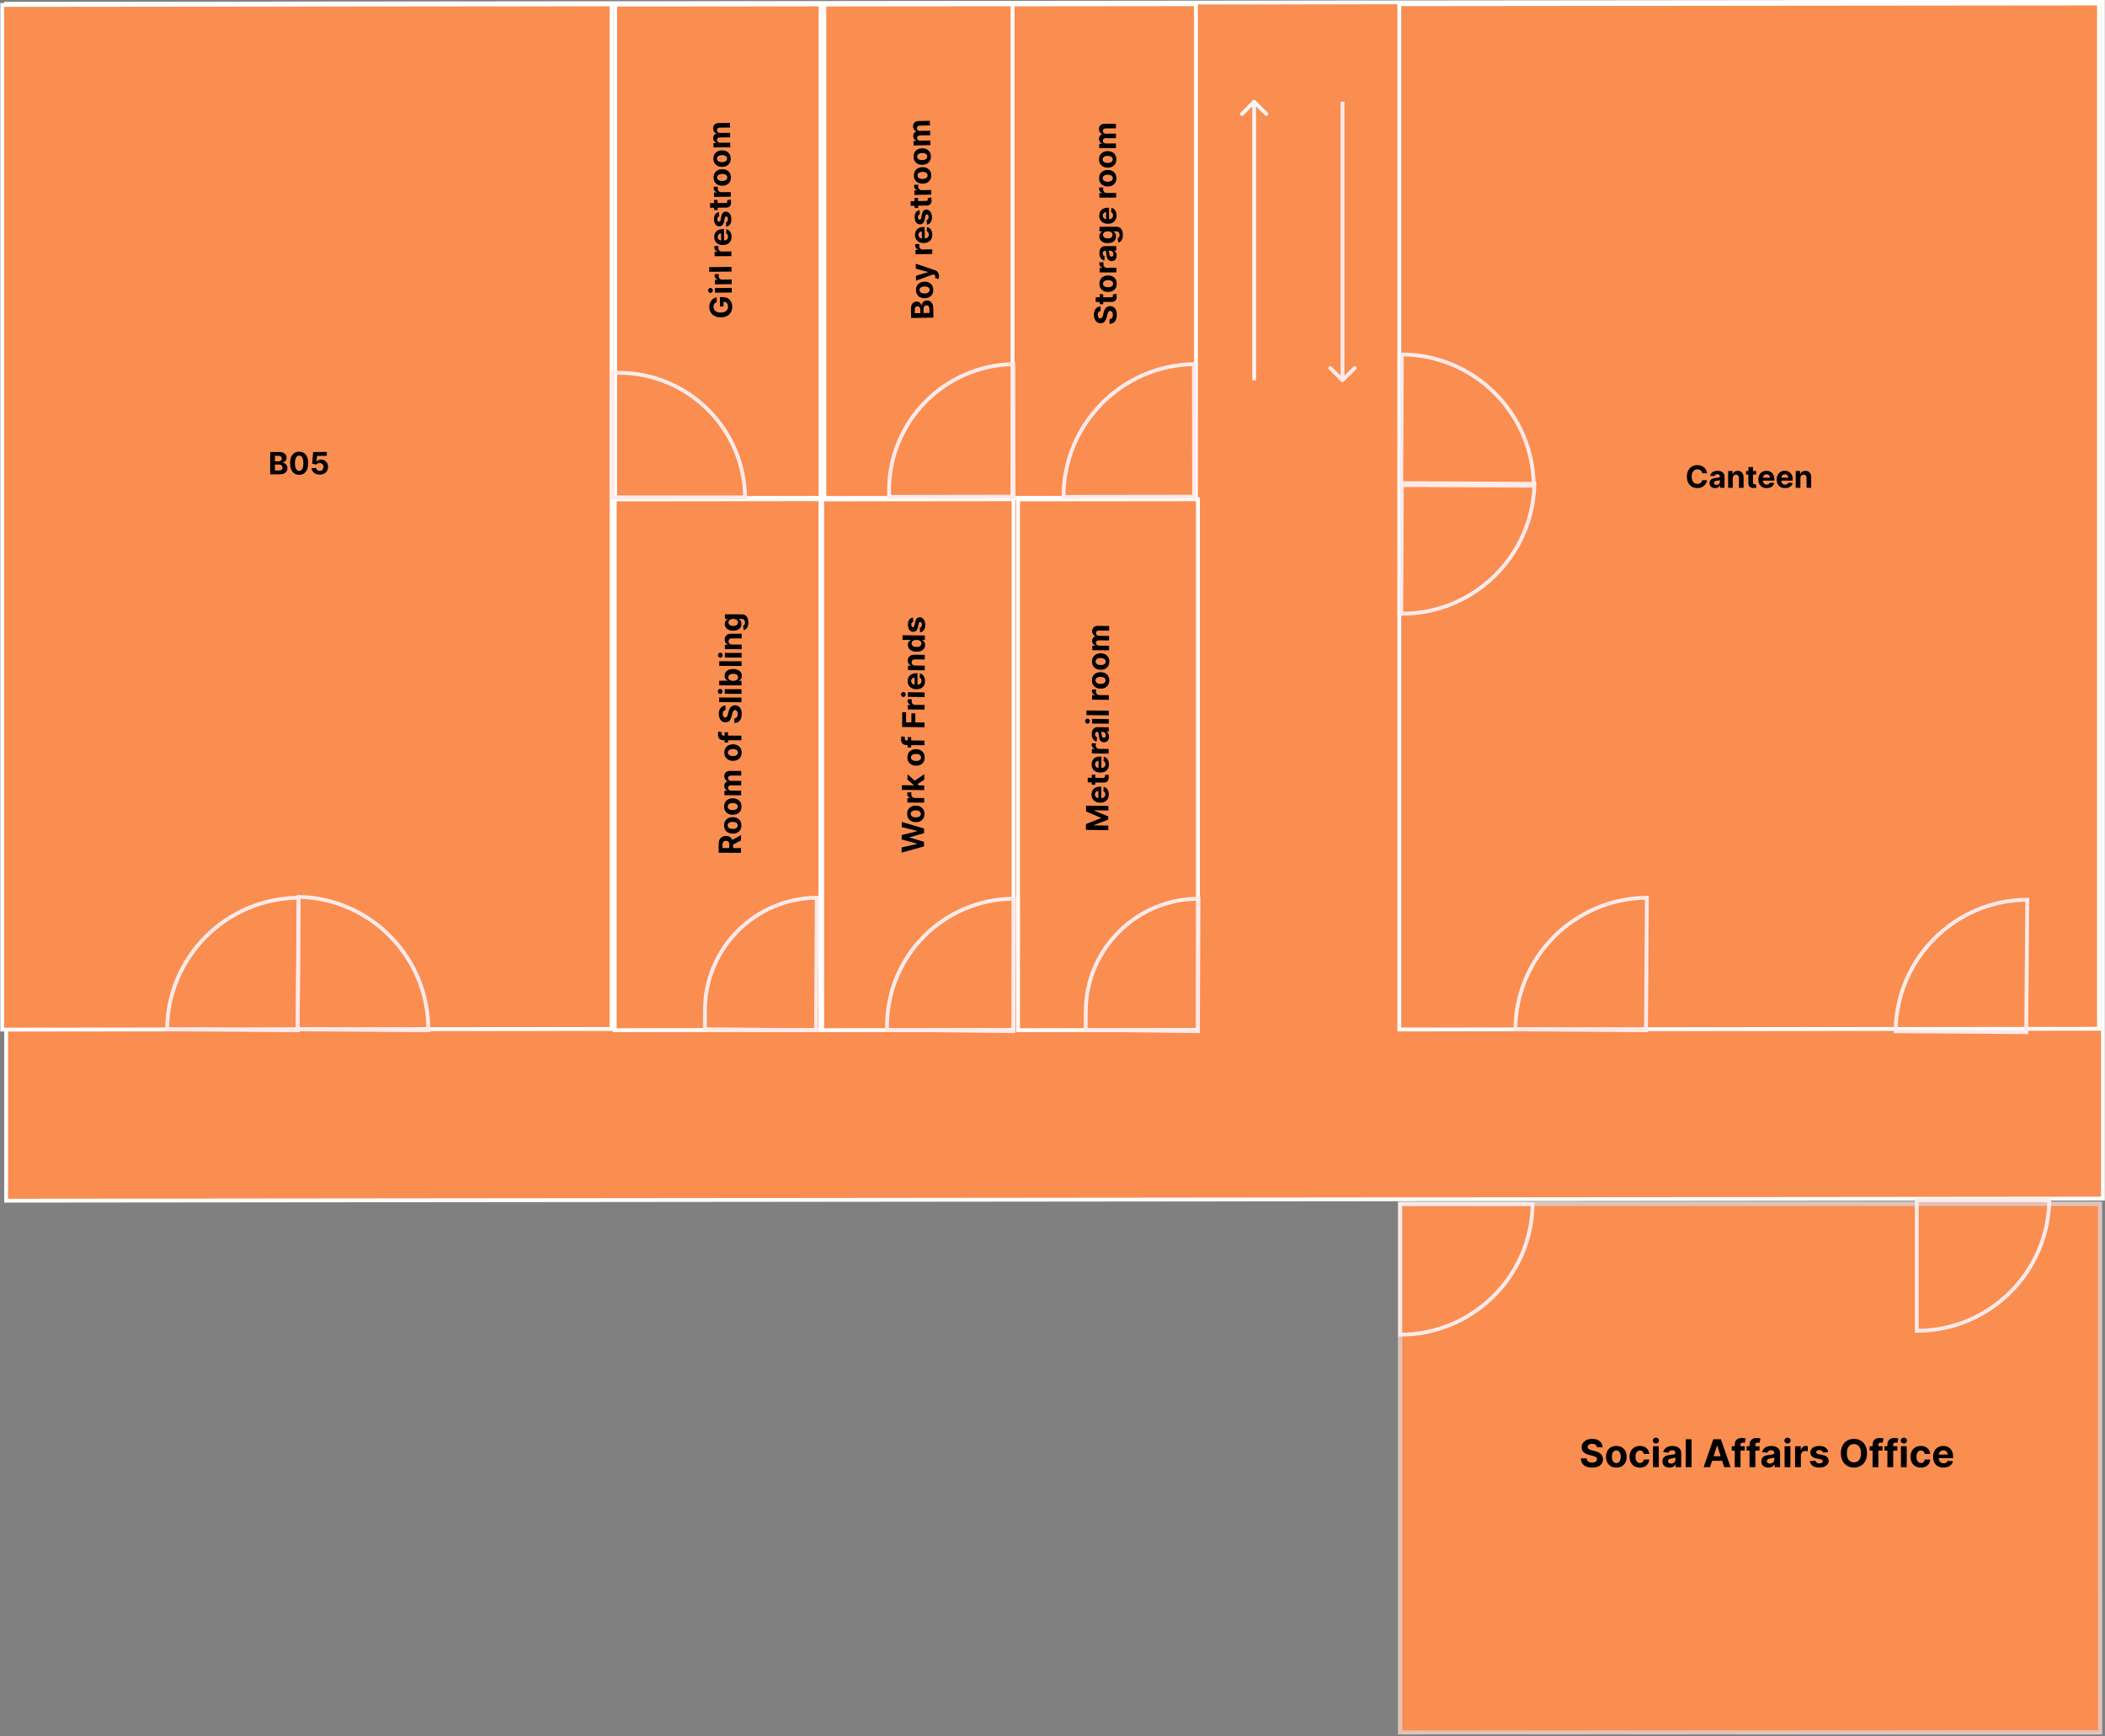 <svg width="1096" height="904" viewBox="0 0 1096 904" fill="none" xmlns="http://www.w3.org/2000/svg">
<rect x="0" y="0" width="1096" height="904" fill="#808080" stroke="none"/>
<rect x="1" y="-1.001" width="623.272" height="1091.71" transform="matrix(-0 -1 1 -0.001 4.202 626.226)" fill="#FA8D50" stroke="white" stroke-width="2"/>
<rect x="729" y="626.804" width="364.403" height="275.321" stroke="#FEEAEA" stroke-width="2"/>
<path d="M1093.4 901.93L729.089 902.125L729.089 627L1093.31 627L1093.31 772.5L1093.31 772.501L1093.4 901.93Z" fill="#FA8D50" stroke="#DFC3B9" stroke-width="2"/>
<path d="M831.479 753.638C831.422 753.065 831.178 752.62 830.748 752.303C830.317 751.986 829.732 751.827 828.993 751.827C828.491 751.827 828.068 751.898 827.722 752.04C827.376 752.177 827.111 752.369 826.926 752.615C826.747 752.862 826.657 753.141 826.657 753.453C826.647 753.714 826.702 753.941 826.82 754.135C826.943 754.329 827.111 754.497 827.324 754.639C827.537 754.777 827.783 754.897 828.063 755.002C828.342 755.101 828.641 755.186 828.958 755.257L830.265 755.57C830.899 755.712 831.481 755.901 832.012 756.138C832.542 756.375 833.001 756.666 833.39 757.012C833.778 757.357 834.078 757.764 834.292 758.233C834.509 758.702 834.621 759.239 834.625 759.845C834.621 760.736 834.393 761.507 833.944 762.161C833.498 762.809 832.855 763.314 832.012 763.674C831.174 764.029 830.163 764.206 828.979 764.206C827.805 764.206 826.782 764.026 825.911 763.666C825.044 763.307 824.367 762.774 823.88 762.068C823.397 761.358 823.143 760.48 823.12 759.433H826.096C826.129 759.921 826.268 760.328 826.515 760.655C826.766 760.977 827.099 761.221 827.516 761.387C827.937 761.548 828.413 761.628 828.944 761.628C829.464 761.628 829.917 761.552 830.3 761.401C830.688 761.249 830.989 761.039 831.202 760.769C831.415 760.499 831.522 760.189 831.522 759.838C831.522 759.512 831.425 759.237 831.23 759.014C831.041 758.792 830.762 758.603 830.392 758.446C830.028 758.29 829.58 758.148 829.05 758.02L827.466 757.622C826.24 757.324 825.272 756.858 824.561 756.223C823.851 755.589 823.498 754.734 823.503 753.659C823.498 752.779 823.733 752.009 824.206 751.351C824.685 750.693 825.34 750.179 826.174 749.81C827.007 749.441 827.954 749.256 829.015 749.256C830.094 749.256 831.036 749.441 831.841 749.81C832.651 750.179 833.281 750.693 833.73 751.351C834.18 752.009 834.412 752.772 834.426 753.638H831.479ZM841.566 764.213C840.463 764.213 839.509 763.979 838.704 763.51C837.904 763.037 837.286 762.379 836.85 761.536C836.415 760.688 836.197 759.706 836.197 758.588C836.197 757.461 836.415 756.477 836.85 755.634C837.286 754.786 837.904 754.128 838.704 753.659C839.509 753.186 840.463 752.949 841.566 752.949C842.669 752.949 843.621 753.186 844.421 753.659C845.226 754.128 845.846 754.786 846.282 755.634C846.718 756.477 846.935 757.461 846.935 758.588C846.935 759.706 846.718 760.688 846.282 761.536C845.846 762.379 845.226 763.037 844.421 763.51C843.621 763.979 842.669 764.213 841.566 764.213ZM841.58 761.87C842.082 761.87 842.501 761.728 842.837 761.443C843.174 761.155 843.427 760.762 843.597 760.264C843.772 759.767 843.86 759.201 843.86 758.567C843.86 757.933 843.772 757.367 843.597 756.87C843.427 756.372 843.174 755.979 842.837 755.691C842.501 755.402 842.082 755.257 841.58 755.257C841.074 755.257 840.647 755.402 840.302 755.691C839.961 755.979 839.703 756.372 839.528 756.87C839.357 757.367 839.272 757.933 839.272 758.567C839.272 759.201 839.357 759.767 839.528 760.264C839.703 760.762 839.961 761.155 840.302 761.443C840.647 761.728 841.074 761.87 841.58 761.87ZM853.832 764.213C852.714 764.213 851.753 763.977 850.948 763.503C850.148 763.025 849.532 762.362 849.102 761.514C848.675 760.667 848.462 759.692 848.462 758.588C848.462 757.471 848.678 756.491 849.109 755.648C849.544 754.8 850.162 754.14 850.962 753.666C851.763 753.188 852.714 752.949 853.817 752.949C854.769 752.949 855.603 753.122 856.317 753.468C857.032 753.813 857.598 754.299 858.015 754.924C858.432 755.549 858.661 756.282 858.704 757.125H855.849C855.768 756.581 855.555 756.143 855.21 755.811C854.869 755.475 854.421 755.307 853.867 755.307C853.398 755.307 852.989 755.435 852.638 755.691C852.293 755.942 852.023 756.308 851.829 756.791C851.635 757.274 851.538 757.859 851.538 758.546C851.538 759.242 851.632 759.834 851.822 760.321C852.016 760.809 852.288 761.181 852.638 761.436C852.989 761.692 853.398 761.82 853.867 761.82C854.213 761.82 854.523 761.749 854.798 761.607C855.077 761.465 855.307 761.259 855.487 760.989C855.671 760.714 855.792 760.385 855.849 760.002H858.704C858.656 760.835 858.429 761.569 858.022 762.203C857.62 762.833 857.063 763.326 856.353 763.681C855.643 764.036 854.802 764.213 853.832 764.213ZM860.641 764V753.091H863.667V764H860.641ZM862.161 751.685C861.711 751.685 861.325 751.536 861.003 751.237C860.686 750.934 860.527 750.572 860.527 750.151C860.527 749.734 860.686 749.377 861.003 749.078C861.325 748.775 861.711 748.624 862.161 748.624C862.611 748.624 862.994 748.775 863.311 749.078C863.633 749.377 863.794 749.734 863.794 750.151C863.794 750.572 863.633 750.934 863.311 751.237C862.994 751.536 862.611 751.685 862.161 751.685ZM869.201 764.206C868.505 764.206 867.885 764.085 867.34 763.844C866.796 763.598 866.365 763.236 866.048 762.757C865.735 762.274 865.579 761.673 865.579 760.953C865.579 760.347 865.69 759.838 865.913 759.426C866.135 759.014 866.438 758.683 866.822 758.432C867.205 758.181 867.641 757.992 868.129 757.864C868.621 757.736 869.137 757.646 869.677 757.594C870.311 757.528 870.823 757.466 871.211 757.409C871.599 757.348 871.881 757.258 872.056 757.139C872.231 757.021 872.319 756.846 872.319 756.614V756.571C872.319 756.121 872.177 755.773 871.893 755.527C871.613 755.281 871.216 755.158 870.7 755.158C870.155 755.158 869.722 755.279 869.4 755.52C869.078 755.757 868.865 756.055 868.761 756.415L865.962 756.188C866.104 755.525 866.384 754.952 866.8 754.469C867.217 753.981 867.754 753.607 868.413 753.347C869.076 753.082 869.843 752.949 870.714 752.949C871.32 752.949 871.9 753.02 872.454 753.162C873.013 753.304 873.507 753.524 873.938 753.823C874.374 754.121 874.717 754.505 874.968 754.973C875.219 755.437 875.344 755.994 875.344 756.642V764H872.475V762.487H872.39C872.215 762.828 871.98 763.129 871.687 763.389C871.393 763.645 871.04 763.846 870.629 763.993C870.217 764.135 869.741 764.206 869.201 764.206ZM870.067 762.118C870.513 762.118 870.906 762.031 871.246 761.855C871.587 761.675 871.855 761.434 872.049 761.131C872.243 760.828 872.34 760.485 872.34 760.101V758.943C872.246 759.005 872.115 759.062 871.95 759.114C871.789 759.161 871.606 759.206 871.403 759.249C871.199 759.287 870.996 759.322 870.792 759.355C870.588 759.384 870.404 759.41 870.238 759.433C869.883 759.486 869.573 759.568 869.308 759.682C869.042 759.796 868.836 759.95 868.69 760.144C868.543 760.333 868.469 760.57 868.469 760.854C868.469 761.266 868.619 761.581 868.917 761.799C869.22 762.012 869.603 762.118 870.067 762.118ZM880.717 749.455V764H877.692V749.455H880.717ZM890.334 764H887.038L892.06 749.455H896.023L901.037 764H897.741L894.098 752.779H893.984L890.334 764ZM890.128 758.283H897.912V760.683H890.128V758.283ZM908.402 753.091V755.364H901.669V753.091H908.402ZM903.21 764V752.303C903.21 751.512 903.364 750.856 903.672 750.335C903.984 749.815 904.411 749.424 904.95 749.164C905.49 748.903 906.103 748.773 906.79 748.773C907.254 748.773 907.678 748.808 908.061 748.88C908.449 748.951 908.738 749.014 908.928 749.071L908.388 751.344C908.269 751.306 908.123 751.271 907.947 751.237C907.777 751.204 907.602 751.188 907.422 751.188C906.977 751.188 906.667 751.292 906.491 751.5C906.316 751.704 906.229 751.99 906.229 752.36V764H903.21ZM916.117 753.091V755.364H909.384V753.091H916.117ZM910.925 764V752.303C910.925 751.512 911.079 750.856 911.387 750.335C911.699 749.815 912.125 749.424 912.665 749.164C913.205 748.903 913.818 748.773 914.505 748.773C914.969 748.773 915.392 748.808 915.776 748.88C916.164 748.951 916.453 749.014 916.642 749.071L916.103 751.344C915.984 751.306 915.837 751.271 915.662 751.237C915.492 751.204 915.317 751.188 915.137 751.188C914.692 751.188 914.382 751.292 914.206 751.5C914.031 751.704 913.944 751.99 913.944 752.36V764H910.925ZM920.685 764.206C919.989 764.206 919.369 764.085 918.825 763.844C918.28 763.598 917.849 763.236 917.532 762.757C917.219 762.274 917.063 761.673 917.063 760.953C917.063 760.347 917.174 759.838 917.397 759.426C917.62 759.014 917.923 758.683 918.306 758.432C918.69 758.181 919.125 757.992 919.613 757.864C920.105 757.736 920.621 757.646 921.161 757.594C921.796 757.528 922.307 757.466 922.695 757.409C923.084 757.348 923.365 757.258 923.54 757.139C923.716 757.021 923.803 756.846 923.803 756.614V756.571C923.803 756.121 923.661 755.773 923.377 755.527C923.098 755.281 922.7 755.158 922.184 755.158C921.639 755.158 921.206 755.279 920.884 755.52C920.562 755.757 920.349 756.055 920.245 756.415L917.447 756.188C917.589 755.525 917.868 754.952 918.285 754.469C918.701 753.981 919.239 753.607 919.897 753.347C920.56 753.082 921.327 752.949 922.198 752.949C922.804 752.949 923.384 753.02 923.938 753.162C924.497 753.304 924.992 753.524 925.423 753.823C925.858 754.121 926.201 754.505 926.452 754.973C926.703 755.437 926.829 755.994 926.829 756.642V764H923.96V762.487H923.874C923.699 762.828 923.465 763.129 923.171 763.389C922.878 763.645 922.525 763.846 922.113 763.993C921.701 764.135 921.225 764.206 920.685 764.206ZM921.552 762.118C921.997 762.118 922.39 762.031 922.731 761.855C923.072 761.675 923.339 761.434 923.533 761.131C923.728 760.828 923.825 760.485 923.825 760.101V758.943C923.73 759.005 923.6 759.062 923.434 759.114C923.273 759.161 923.091 759.206 922.887 759.249C922.683 759.287 922.48 759.322 922.276 759.355C922.073 759.384 921.888 759.41 921.722 759.433C921.367 759.486 921.057 759.568 920.792 759.682C920.527 759.796 920.321 759.95 920.174 760.144C920.027 760.333 919.954 760.57 919.954 760.854C919.954 761.266 920.103 761.581 920.401 761.799C920.704 762.012 921.088 762.118 921.552 762.118ZM929.176 764V753.091H932.202V764H929.176ZM930.696 751.685C930.246 751.685 929.86 751.536 929.538 751.237C929.221 750.934 929.062 750.572 929.062 750.151C929.062 749.734 929.221 749.377 929.538 749.078C929.86 748.775 930.246 748.624 930.696 748.624C931.146 748.624 931.529 748.775 931.847 749.078C932.169 749.377 932.33 749.734 932.33 750.151C932.33 750.572 932.169 750.934 931.847 751.237C931.529 751.536 931.146 751.685 930.696 751.685ZM934.625 764V753.091H937.559V754.995H937.672C937.871 754.317 938.205 753.806 938.674 753.46C939.142 753.11 939.682 752.935 940.293 752.935C940.444 752.935 940.608 752.944 940.783 752.963C940.958 752.982 941.112 753.008 941.245 753.041V755.726C941.103 755.683 940.906 755.646 940.655 755.612C940.404 755.579 940.175 755.563 939.966 755.563C939.521 755.563 939.123 755.66 938.773 755.854C938.427 756.043 938.153 756.308 937.949 756.649C937.75 756.99 937.651 757.383 937.651 757.828V764H934.625ZM951.886 756.202L949.116 756.372C949.068 756.136 948.967 755.923 948.81 755.733C948.654 755.539 948.448 755.385 948.192 755.272C947.942 755.153 947.641 755.094 947.29 755.094C946.822 755.094 946.426 755.193 946.104 755.392C945.782 755.586 945.621 755.847 945.621 756.174C945.621 756.434 945.726 756.654 945.934 756.834C946.142 757.014 946.5 757.158 947.006 757.267L948.981 757.665C950.041 757.883 950.832 758.233 951.353 758.716C951.874 759.199 952.134 759.834 952.134 760.62C952.134 761.335 951.924 761.962 951.502 762.502C951.085 763.041 950.513 763.463 949.783 763.766C949.059 764.064 948.223 764.213 947.276 764.213C945.832 764.213 944.682 763.913 943.825 763.311C942.972 762.705 942.473 761.881 942.326 760.84L945.302 760.683C945.392 761.124 945.61 761.46 945.955 761.692C946.301 761.919 946.744 762.033 947.283 762.033C947.814 762.033 948.24 761.931 948.562 761.728C948.888 761.519 949.054 761.252 949.059 760.925C949.054 760.65 948.938 760.425 948.711 760.25C948.484 760.07 948.133 759.933 947.66 759.838L945.771 759.462C944.705 759.249 943.912 758.88 943.391 758.354C942.875 757.828 942.617 757.158 942.617 756.344C942.617 755.643 942.807 755.04 943.185 754.533C943.569 754.026 944.106 753.636 944.798 753.361C945.494 753.086 946.308 752.949 947.241 752.949C948.619 752.949 949.703 753.24 950.494 753.823C951.289 754.405 951.753 755.198 951.886 756.202ZM972.092 756.728C972.092 758.314 971.791 759.663 971.19 760.776C970.593 761.889 969.779 762.738 968.746 763.326C967.719 763.908 966.564 764.199 965.281 764.199C963.988 764.199 962.828 763.906 961.8 763.318C960.773 762.731 959.961 761.881 959.364 760.769C958.768 759.656 958.469 758.309 958.469 756.728C958.469 755.141 958.768 753.792 959.364 752.679C959.961 751.567 960.773 750.719 961.8 750.137C962.828 749.549 963.988 749.256 965.281 749.256C966.564 749.256 967.719 749.549 968.746 750.137C969.779 750.719 970.593 751.567 971.19 752.679C971.791 753.792 972.092 755.141 972.092 756.728ZM968.974 756.728C968.974 755.7 968.82 754.834 968.512 754.128C968.209 753.423 967.781 752.888 967.227 752.523C966.673 752.158 966.024 751.976 965.281 751.976C964.537 751.976 963.888 752.158 963.335 752.523C962.781 752.888 962.35 753.423 962.042 754.128C961.739 754.834 961.587 755.7 961.587 756.728C961.587 757.755 961.739 758.621 962.042 759.327C962.35 760.032 962.781 760.567 963.335 760.932C963.888 761.297 964.537 761.479 965.281 761.479C966.024 761.479 966.673 761.297 967.227 760.932C967.781 760.567 968.209 760.032 968.512 759.327C968.82 758.621 968.974 757.755 968.974 756.728ZM980.179 753.091V755.364H973.446V753.091H980.179ZM974.988 764V752.303C974.988 751.512 975.141 750.856 975.449 750.335C975.762 749.815 976.188 749.424 976.728 749.164C977.267 748.903 977.881 748.773 978.567 748.773C979.031 748.773 979.455 748.808 979.838 748.88C980.227 748.951 980.516 749.014 980.705 749.071L980.165 751.344C980.047 751.306 979.9 751.271 979.725 751.237C979.554 751.204 979.379 751.188 979.199 751.188C978.754 751.188 978.444 751.292 978.269 751.5C978.094 751.704 978.006 751.99 978.006 752.36V764H974.988ZM987.894 753.091V755.364H981.161V753.091H987.894ZM982.702 764V752.303C982.702 751.512 982.856 750.856 983.164 750.335C983.477 749.815 983.903 749.424 984.442 749.164C984.982 748.903 985.595 748.773 986.282 748.773C986.746 748.773 987.17 748.808 987.553 748.88C987.942 748.951 988.23 749.014 988.42 749.071L987.88 751.344C987.762 751.306 987.615 751.271 987.44 751.237C987.269 751.204 987.094 751.188 986.914 751.188C986.469 751.188 986.159 751.292 985.984 751.5C985.808 751.704 985.721 751.99 985.721 752.36V764H982.702ZM989.743 764V753.091H992.768V764H989.743ZM991.262 751.685C990.813 751.685 990.427 751.536 990.105 751.237C989.788 750.934 989.629 750.572 989.629 750.151C989.629 749.734 989.788 749.377 990.105 749.078C990.427 748.775 990.813 748.624 991.262 748.624C991.712 748.624 992.096 748.775 992.413 749.078C992.735 749.377 992.896 749.734 992.896 750.151C992.896 750.572 992.735 750.934 992.413 751.237C992.096 751.536 991.712 751.685 991.262 751.685ZM1000.12 764.213C999.003 764.213 998.042 763.977 997.237 763.503C996.437 763.025 995.821 762.362 995.391 761.514C994.964 760.667 994.751 759.692 994.751 758.588C994.751 757.471 994.967 756.491 995.398 755.648C995.833 754.8 996.451 754.14 997.251 753.666C998.052 753.188 999.003 752.949 1000.11 752.949C1001.06 752.949 1001.89 753.122 1002.61 753.468C1003.32 753.813 1003.89 754.299 1004.3 754.924C1004.72 755.549 1004.95 756.282 1004.99 757.125H1002.14C1002.06 756.581 1001.84 756.143 1001.5 755.811C1001.16 755.475 1000.71 755.307 1000.16 755.307C999.688 755.307 999.278 755.435 998.928 755.691C998.582 755.942 998.312 756.308 998.118 756.791C997.924 757.274 997.827 757.859 997.827 758.546C997.827 759.242 997.921 759.834 998.111 760.321C998.305 760.809 998.577 761.181 998.928 761.436C999.278 761.692 999.688 761.82 1000.16 761.82C1000.5 761.82 1000.81 761.749 1001.09 761.607C1001.37 761.465 1001.6 761.259 1001.78 760.989C1001.96 760.714 1002.08 760.385 1002.14 760.002H1004.99C1004.95 760.835 1004.72 761.569 1004.31 762.203C1003.91 762.833 1003.35 763.326 1002.64 763.681C1001.93 764.036 1001.09 764.213 1000.12 764.213ZM1011.9 764.213C1010.78 764.213 1009.81 763.986 1009 763.531C1008.2 763.072 1007.58 762.424 1007.14 761.585C1006.71 760.743 1006.49 759.746 1006.49 758.595C1006.49 757.473 1006.71 756.488 1007.14 755.641C1007.58 754.793 1008.19 754.133 1008.98 753.659C1009.78 753.186 1010.71 752.949 1011.78 752.949C1012.5 752.949 1013.17 753.065 1013.79 753.297C1014.42 753.524 1014.96 753.868 1015.42 754.327C1015.89 754.786 1016.26 755.364 1016.52 756.06C1016.78 756.751 1016.91 757.561 1016.91 758.489V759.32H1007.7V757.445H1014.06C1014.06 757.009 1013.97 756.623 1013.78 756.287C1013.59 755.951 1013.32 755.688 1012.99 755.499C1012.66 755.305 1012.27 755.208 1011.83 755.208C1011.37 755.208 1010.96 755.314 1010.61 755.527C1010.26 755.736 1009.98 756.017 1009.79 756.372C1009.59 756.723 1009.48 757.113 1009.48 757.544V759.327C1009.48 759.867 1009.58 760.333 1009.78 760.726C1009.98 761.119 1010.27 761.422 1010.64 761.635C1011.01 761.848 1011.44 761.955 1011.95 761.955C1012.29 761.955 1012.6 761.907 1012.87 761.813C1013.15 761.718 1013.39 761.576 1013.59 761.387C1013.79 761.197 1013.94 760.965 1014.05 760.691L1016.84 760.875C1016.7 761.548 1016.41 762.135 1015.97 762.637C1015.54 763.134 1014.97 763.522 1014.28 763.801C1013.59 764.076 1012.8 764.213 1011.9 764.213Z" fill="black"/>
<path d="M998 625H1066.99C1066.46 662.647 1035.77 693 998 693L998 625Z" stroke="#FEEAEA" stroke-width="2"/>
<path d="M729 627H797.993C797.458 664.647 766.774 695 729 695L729 627Z" stroke="#FEEAEA" stroke-width="2"/>
<rect x="1" y="-1.001" width="533.551" height="317.217" transform="matrix(-0 -1 1 -0.001 2.173 537.136)" fill="#FA8D50" stroke="white" stroke-width="2"/>
<rect x="1" y="-1.001" width="256.946" height="106.937" transform="matrix(-0 -1 1 -0.001 321.3 260.361)" fill="#FA8D50" stroke="white" stroke-width="2"/>
<rect x="1" y="-1.001" width="276.362" height="99.612" transform="matrix(-0 -1 1 -0.001 429.075 537.426)" fill="#FA8D50" stroke="white" stroke-width="2"/>
<rect x="1" y="-1.001" width="276.362" height="107.065" transform="matrix(-0 -1 1 -0.001 321.075 537.426)" fill="#FA8D50" stroke="white" stroke-width="2"/>
<rect x="1" y="-1.001" width="533.875" height="364.314" transform="matrix(-0 -1 1 -0.001 729.568 537.071)" fill="#FA8D50" stroke="white" stroke-width="2"/>
<rect x="1" y="-1.001" width="256.946" height="98.663" transform="matrix(-0 -1 1 -0.001 430.229 260.302)" fill="#FA8D50" stroke="white" stroke-width="2"/>
<rect x="1" y="-1.001" width="256.946" height="95.48" transform="matrix(-0 -1 1 -0.001 528.21 260.25)" fill="#FA8D50" stroke="white" stroke-width="2"/>
<path d="M140.687 247V235.364H145.346C146.202 235.364 146.916 235.491 147.488 235.744C148.06 235.998 148.49 236.35 148.778 236.801C149.065 237.248 149.209 237.763 149.209 238.347C149.209 238.801 149.119 239.201 148.937 239.545C148.755 239.886 148.505 240.167 148.187 240.386C147.872 240.602 147.512 240.756 147.107 240.847V240.96C147.55 240.979 147.965 241.104 148.351 241.335C148.742 241.566 149.058 241.89 149.3 242.307C149.543 242.72 149.664 243.212 149.664 243.784C149.664 244.402 149.511 244.953 149.204 245.438C148.901 245.919 148.452 246.299 147.857 246.58C147.262 246.86 146.529 247 145.658 247H140.687ZM143.147 244.989H145.153C145.838 244.989 146.338 244.858 146.653 244.597C146.967 244.331 147.124 243.979 147.124 243.54C147.124 243.218 147.047 242.934 146.891 242.688C146.736 242.441 146.514 242.248 146.226 242.108C145.942 241.968 145.603 241.898 145.209 241.898H143.147V244.989ZM143.147 240.233H144.971C145.308 240.233 145.607 240.174 145.869 240.057C146.134 239.936 146.342 239.765 146.494 239.545C146.649 239.326 146.726 239.062 146.726 238.756C146.726 238.335 146.577 237.996 146.278 237.739C145.982 237.481 145.562 237.352 145.016 237.352H143.147V240.233ZM155.759 247.256C154.782 247.252 153.941 247.011 153.236 246.534C152.536 246.057 151.996 245.366 151.617 244.46C151.242 243.555 151.056 242.466 151.06 241.193C151.06 239.924 151.248 238.843 151.623 237.949C152.002 237.055 152.541 236.375 153.242 235.909C153.947 235.439 154.786 235.205 155.759 235.205C156.733 235.205 157.57 235.439 158.27 235.909C158.975 236.379 159.517 237.061 159.895 237.955C160.274 238.845 160.462 239.924 160.458 241.193C160.458 242.47 160.269 243.561 159.89 244.466C159.515 245.371 158.977 246.062 158.276 246.54C157.575 247.017 156.736 247.256 155.759 247.256ZM155.759 245.216C156.426 245.216 156.958 244.881 157.356 244.21C157.753 243.54 157.95 242.534 157.947 241.193C157.947 240.311 157.856 239.576 157.674 238.989C157.496 238.402 157.242 237.96 156.913 237.665C156.587 237.369 156.202 237.222 155.759 237.222C155.096 237.222 154.566 237.553 154.168 238.216C153.77 238.879 153.57 239.871 153.566 241.193C153.566 242.087 153.655 242.833 153.833 243.432C154.015 244.027 154.27 244.473 154.6 244.773C154.93 245.068 155.316 245.216 155.759 245.216ZM166.462 247.159C165.659 247.159 164.943 247.011 164.315 246.716C163.69 246.42 163.193 246.013 162.826 245.494C162.458 244.975 162.267 244.381 162.252 243.71H164.638C164.665 244.161 164.854 244.527 165.207 244.807C165.559 245.087 165.977 245.227 166.462 245.227C166.849 245.227 167.19 245.142 167.485 244.972C167.784 244.797 168.017 244.557 168.184 244.25C168.354 243.939 168.44 243.583 168.44 243.182C168.44 242.773 168.352 242.413 168.178 242.102C168.008 241.792 167.771 241.549 167.468 241.375C167.165 241.201 166.818 241.112 166.428 241.108C166.087 241.108 165.756 241.178 165.434 241.318C165.116 241.458 164.868 241.65 164.69 241.892L162.502 241.5L163.053 235.364H170.167V237.375H165.082L164.78 240.29H164.849C165.053 240.002 165.362 239.763 165.775 239.574C166.188 239.384 166.65 239.29 167.161 239.29C167.862 239.29 168.487 239.455 169.036 239.784C169.585 240.114 170.019 240.566 170.337 241.142C170.655 241.714 170.813 242.373 170.809 243.119C170.813 243.903 170.631 244.6 170.263 245.21C169.9 245.816 169.39 246.294 168.735 246.642C168.083 246.987 167.326 247.159 166.462 247.159Z" fill="black"/>
<path d="M385.803 444.075L374.167 444.038L374.181 439.447C374.184 438.568 374.344 437.818 374.66 437.198C374.973 436.574 375.416 436.1 375.989 435.776C376.558 435.449 377.227 435.286 377.996 435.288C378.769 435.291 379.433 435.46 379.989 435.795C380.54 436.13 380.963 436.614 381.257 437.248C381.55 437.877 381.695 438.639 381.693 439.533L381.683 442.607L379.706 442.601L379.714 439.925C379.716 439.455 379.652 439.064 379.525 438.753C379.397 438.442 379.204 438.211 378.947 438.058C378.69 437.902 378.37 437.824 377.988 437.822C377.601 437.821 377.275 437.898 377.01 438.052C376.744 438.203 376.543 438.435 376.405 438.749C376.264 439.059 376.193 439.451 376.191 439.925L376.186 441.584L385.811 441.614L385.803 444.075ZM380.528 437.774L385.832 434.898L385.824 437.614L380.519 440.427L380.528 437.774ZM386.019 429.818C386.016 430.701 385.826 431.463 385.449 432.106C385.068 432.745 384.54 433.238 383.865 433.584C383.186 433.93 382.399 434.102 381.505 434.099C380.604 434.096 379.816 433.92 379.143 433.569C378.466 433.218 377.941 432.722 377.568 432.081C377.192 431.436 377.005 430.672 377.008 429.789C377.01 428.907 377.202 428.146 377.583 427.507C377.96 426.864 378.488 426.37 379.167 426.024C379.843 425.677 380.631 425.505 381.533 425.508C382.426 425.511 383.212 425.688 383.889 426.039C384.562 426.389 385.087 426.887 385.464 427.532C385.837 428.174 386.022 428.935 386.019 429.818ZM384.144 429.801C384.145 429.399 384.033 429.064 383.806 428.794C383.576 428.524 383.262 428.321 382.865 428.183C382.468 428.042 382.015 427.97 381.508 427.969C381 427.967 380.547 428.036 380.149 428.174C379.751 428.31 379.436 428.511 379.204 428.779C378.972 429.048 378.855 429.382 378.854 429.784C378.853 430.189 378.967 430.531 379.198 430.808C379.428 431.081 379.741 431.289 380.139 431.43C380.536 431.568 380.988 431.637 381.496 431.639C382.004 431.641 382.456 431.574 382.855 431.439C383.253 431.3 383.568 431.094 383.8 430.822C384.028 430.547 384.143 430.206 384.144 429.801ZM386.05 420.006C386.047 420.888 385.857 421.651 385.48 422.294C385.099 422.933 384.571 423.425 383.896 423.772C383.217 424.118 382.43 424.29 381.536 424.287C380.635 424.284 379.848 424.107 379.174 423.757C378.497 423.406 377.973 422.91 377.6 422.269C377.223 421.623 377.036 420.86 377.039 419.977C377.041 419.094 377.233 418.334 377.614 417.695C377.991 417.052 378.519 416.557 379.198 416.211C379.874 415.865 380.662 415.693 381.564 415.696C382.458 415.699 383.243 415.875 383.92 416.226C384.593 416.577 385.118 417.075 385.495 417.72C385.868 418.361 386.053 419.123 386.05 420.006ZM384.175 419.988C384.176 419.587 384.064 419.251 383.837 418.982C383.607 418.712 383.293 418.508 382.896 418.371C382.499 418.229 382.046 418.158 381.539 418.156C381.031 418.154 380.578 418.223 380.18 418.362C379.782 418.497 379.467 418.699 379.235 418.967C379.003 419.235 378.887 419.57 378.885 419.972C378.884 420.377 378.998 420.718 379.229 420.995C379.459 421.269 379.773 421.476 380.17 421.618C380.567 421.755 381.02 421.825 381.527 421.826C382.035 421.828 382.488 421.761 382.886 421.626C383.284 421.487 383.599 421.282 383.831 421.01C384.059 420.734 384.174 420.394 384.175 419.988ZM385.898 414.136L377.171 414.108L377.178 411.801L378.718 411.806L378.718 411.704C378.208 411.52 377.805 411.216 377.511 410.791C377.217 410.366 377.071 409.858 377.073 409.267C377.075 408.668 377.226 408.159 377.526 407.74C377.823 407.32 378.226 407.041 378.734 406.903L378.734 406.812C378.234 406.632 377.836 406.309 377.538 405.842C377.237 405.372 377.087 404.816 377.089 404.176C377.091 403.362 377.353 402.701 377.873 402.195C378.39 401.686 379.122 401.432 380.069 401.435L385.938 401.454L385.931 403.869L380.539 403.852C380.054 403.85 379.69 403.978 379.447 404.235C379.203 404.491 379.081 404.813 379.08 405.199C379.078 405.639 379.218 405.982 379.497 406.229C379.773 406.476 380.138 406.6 380.592 406.602L385.922 406.619L385.915 408.965L380.471 408.948C380.043 408.947 379.702 409.069 379.447 409.314C379.193 409.556 379.065 409.875 379.064 410.273C379.063 410.542 379.13 410.785 379.266 411.001C379.398 411.214 379.585 411.383 379.827 411.509C380.065 411.634 380.345 411.698 380.667 411.699L385.906 411.715L385.898 414.136ZM386.139 391.896C386.136 392.779 385.946 393.542 385.569 394.184C385.189 394.823 384.66 395.316 383.985 395.662C383.306 396.009 382.519 396.18 381.626 396.178C380.724 396.175 379.937 395.998 379.264 395.647C378.587 395.297 378.062 394.801 377.689 394.159C377.312 393.514 377.125 392.75 377.128 391.868C377.131 390.985 377.322 390.224 377.703 389.586C378.08 388.943 378.608 388.448 379.287 388.102C379.963 387.756 380.751 387.584 381.653 387.587C382.547 387.59 383.332 387.766 384.009 388.117C384.682 388.467 385.207 388.965 385.584 389.611C385.957 390.252 386.142 391.014 386.139 391.896ZM384.264 391.879C384.265 391.478 384.153 391.142 383.926 390.872C383.696 390.603 383.383 390.399 382.985 390.261C382.588 390.12 382.136 390.048 381.628 390.047C381.12 390.045 380.667 390.114 380.269 390.253C379.871 390.388 379.556 390.59 379.324 390.858C379.092 391.126 378.976 391.461 378.974 391.862C378.973 392.268 379.088 392.609 379.318 392.886C379.548 393.16 379.862 393.367 380.259 393.508C380.656 393.646 381.109 393.716 381.616 393.717C382.124 393.719 382.577 393.652 382.975 393.517C383.373 393.378 383.688 393.173 383.92 392.901C384.148 392.625 384.263 392.284 384.264 391.879ZM377.275 381.306L379.093 381.311L379.076 386.698L377.258 386.692L377.275 381.306ZM385.989 385.487L376.631 385.457C375.999 385.455 375.474 385.33 375.058 385.083C374.643 384.831 374.331 384.49 374.124 384.057C373.917 383.625 373.815 383.134 373.816 382.585C373.818 382.213 373.847 381.874 373.905 381.568C373.963 381.257 374.014 381.026 374.06 380.875L375.877 381.313C375.847 381.407 375.818 381.525 375.791 381.665C375.764 381.801 375.75 381.941 375.75 382.085C375.749 382.441 375.831 382.689 375.997 382.83C376.16 382.971 376.389 383.042 376.684 383.042L385.997 383.072L385.989 385.487ZM377.749 369.767C377.291 369.811 376.934 370.005 376.679 370.349C376.424 370.693 376.296 371.161 376.294 371.751C376.293 372.153 376.348 372.492 376.461 372.769C376.57 373.046 376.723 373.258 376.919 373.407C377.116 373.551 377.339 373.624 377.589 373.625C377.797 373.633 377.979 373.59 378.135 373.496C378.291 373.398 378.425 373.264 378.54 373.094C378.65 372.924 378.747 372.727 378.831 372.504C378.912 372.281 378.98 372.042 379.038 371.789L379.291 370.744C379.407 370.237 379.56 369.771 379.75 369.348C379.941 368.924 380.175 368.557 380.453 368.248C380.73 367.938 381.057 367.698 381.432 367.529C381.808 367.356 382.238 367.268 382.723 367.266C383.435 367.272 384.052 367.456 384.573 367.817C385.091 368.175 385.493 368.692 385.779 369.367C386.061 370.038 386.2 370.847 386.197 371.794C386.194 372.734 386.048 373.551 385.758 374.247C385.468 374.94 385.04 375.48 384.474 375.868C383.905 376.253 383.201 376.453 382.364 376.47L382.372 374.089C382.762 374.064 383.088 373.953 383.35 373.757C383.608 373.557 383.804 373.29 383.938 372.957C384.068 372.621 384.133 372.24 384.135 371.816C384.136 371.399 384.076 371.037 383.956 370.73C383.836 370.419 383.668 370.178 383.453 370.007C383.237 369.836 382.99 369.75 382.709 369.749C382.448 369.748 382.228 369.825 382.05 369.98C381.871 370.131 381.719 370.354 381.593 370.649C381.467 370.94 381.352 371.298 381.249 371.722L380.926 372.988C380.685 373.968 380.309 374.741 379.8 375.308C379.29 375.875 378.606 376.155 377.746 376.148C377.041 376.15 376.426 375.96 375.901 375.58C375.376 375.195 374.966 374.67 374.673 374.002C374.38 373.334 374.234 372.576 374.237 371.728C374.24 370.864 374.39 370.111 374.687 369.468C374.985 368.821 375.398 368.319 375.925 367.96C376.453 367.602 377.063 367.419 377.757 367.409L377.749 369.767ZM374.423 363.21L386.06 363.247L386.052 365.667L374.416 365.63L374.423 363.21ZM386.066 361.308L377.338 361.28L377.346 358.86L386.073 358.887L386.066 361.308ZM376.217 360.061C376.216 360.421 376.096 360.729 375.856 360.986C375.613 361.239 375.323 361.365 374.986 361.364C374.653 361.363 374.367 361.235 374.129 360.98C373.888 360.722 373.767 360.413 373.768 360.053C373.77 359.693 373.892 359.387 374.135 359.134C374.374 358.877 374.661 358.749 374.994 358.75C375.331 358.751 375.621 358.881 375.862 359.139C376.1 359.394 376.218 359.701 376.217 360.061ZM386.08 356.903L374.443 356.866L374.451 354.446L378.826 354.46L378.826 354.386C378.592 354.279 378.354 354.125 378.112 353.923C377.866 353.718 377.663 353.452 377.501 353.126C377.335 352.796 377.253 352.386 377.255 351.898C377.257 351.261 377.425 350.675 377.76 350.138C378.091 349.601 378.591 349.173 379.259 348.853C379.922 348.533 380.754 348.375 381.754 348.378C382.728 348.381 383.549 348.541 384.219 348.857C384.884 349.17 385.389 349.596 385.732 350.135C386.071 350.67 386.24 351.269 386.237 351.932C386.236 352.402 386.157 352.801 386.001 353.13C385.844 353.455 385.648 353.722 385.413 353.929C385.174 354.137 384.933 354.295 384.69 354.404L384.69 354.512L386.087 354.517L386.08 356.903ZM381.724 354.52C382.242 354.522 382.695 354.451 383.082 354.308C383.469 354.166 383.771 353.958 383.988 353.686C384.201 353.414 384.308 353.083 384.309 352.693C384.31 352.299 384.203 351.965 383.988 351.692C383.769 351.418 383.467 351.211 383.081 351.07C382.691 350.925 382.243 350.851 381.735 350.85C381.231 350.848 380.788 350.917 380.405 351.056C380.022 351.194 379.722 351.4 379.505 351.672C379.289 351.944 379.18 352.279 379.178 352.677C379.177 353.071 379.28 353.404 379.488 353.678C379.695 353.947 379.99 354.155 380.372 354.3C380.754 354.445 381.205 354.518 381.724 354.52ZM374.483 344.319L386.119 344.356L386.112 346.777L374.475 346.74L374.483 344.319ZM386.126 342.417L377.398 342.39L377.406 339.969L386.133 339.997L386.126 342.417ZM376.277 341.17C376.276 341.53 376.156 341.838 375.916 342.095C375.673 342.348 375.383 342.474 375.046 342.473C374.712 342.472 374.427 342.344 374.189 342.09C373.947 341.831 373.827 341.522 373.828 341.162C373.83 340.803 373.952 340.496 374.195 340.243C374.434 339.986 374.721 339.858 375.054 339.86C375.391 339.861 375.681 339.99 375.922 340.249C376.16 340.503 376.278 340.81 376.277 341.17ZM381.102 335.622L386.147 335.638L386.139 338.058L377.412 338.03L377.42 335.724L378.959 335.728L378.96 335.626C378.453 335.431 378.052 335.106 377.758 334.651C377.46 334.195 377.312 333.644 377.315 332.996C377.316 332.39 377.451 331.862 377.717 331.412C377.984 330.962 378.364 330.613 378.857 330.364C379.346 330.116 379.93 329.993 380.608 329.995L386.165 330.013L386.157 332.433L381.032 332.417C380.498 332.411 380.081 332.546 379.781 332.822C379.477 333.097 379.324 333.478 379.323 333.963C379.322 334.288 379.391 334.576 379.53 334.827C379.67 335.073 379.874 335.267 380.142 335.408C380.407 335.546 380.727 335.617 381.102 335.622ZM389.638 324.184C389.635 324.968 389.525 325.64 389.308 326.2C389.094 326.756 388.803 327.199 388.434 327.527C388.066 327.855 387.652 328.068 387.194 328.165L386.899 325.925C387.074 325.858 387.237 325.75 387.389 325.603C387.541 325.456 387.663 325.261 387.755 325.019C387.85 324.773 387.898 324.474 387.9 324.122C387.901 323.595 387.774 323.161 387.517 322.819C387.265 322.474 386.839 322.3 386.241 322.298L384.644 322.293L384.644 322.396C384.886 322.502 385.114 322.662 385.33 322.875C385.545 323.088 385.72 323.361 385.855 323.695C385.991 324.029 386.058 324.427 386.056 324.889C386.054 325.544 385.901 326.14 385.596 326.677C385.287 327.21 384.818 327.635 384.189 327.951C383.555 328.263 382.755 328.418 381.789 328.415C380.801 328.412 379.975 328.248 379.314 327.924C378.652 327.6 378.157 327.17 377.829 326.635C377.501 326.096 377.338 325.507 377.34 324.867C377.342 324.378 377.426 323.969 377.594 323.64C377.758 323.311 377.964 323.047 378.21 322.847C378.453 322.643 378.693 322.487 378.928 322.377L378.928 322.287L377.462 322.282L377.47 319.878L386.282 319.906C387.025 319.909 387.645 320.093 388.144 320.458C388.643 320.823 389.016 321.328 389.264 321.973C389.516 322.614 389.641 323.351 389.638 324.184ZM384.24 324.116C384.242 323.726 384.146 323.396 383.954 323.126C383.758 322.853 383.478 322.644 383.115 322.499C382.748 322.35 382.309 322.274 381.797 322.273C381.286 322.271 380.843 322.342 380.467 322.485C380.088 322.627 379.794 322.835 379.585 323.107C379.375 323.379 379.27 323.71 379.269 324.1C379.268 324.498 379.375 324.833 379.59 325.107C379.801 325.38 380.096 325.588 380.474 325.729C380.852 325.87 381.29 325.942 381.786 325.943C382.29 325.945 382.725 325.876 383.093 325.737C383.457 325.594 383.74 325.389 383.942 325.121C384.14 324.848 384.239 324.514 384.24 324.116Z" fill="black"/>
<path d="M481.09 440.767L469.44 443.972L469.452 441.285L477.545 439.445L477.545 439.348L469.469 437.137L469.479 434.836L477.589 432.803L477.59 432.701L469.496 430.688L469.507 428.001L481.129 431.454L481.119 433.852L473.502 435.987L473.502 436.078L481.1 438.369L481.09 440.767ZM481.331 423.85C481.328 424.732 481.137 425.494 480.759 426.133C480.378 426.77 479.849 427.258 479.174 427.6C478.494 427.941 477.707 428.107 476.814 428.097C475.912 428.088 475.125 427.905 474.452 427.549C473.776 427.194 473.251 426.694 472.879 426.049C472.503 425.401 472.317 424.636 472.32 423.754C472.324 422.871 472.517 422.112 472.898 421.476C473.276 420.836 473.804 420.345 474.484 420.004C475.159 419.663 475.948 419.497 476.85 419.506C477.743 419.516 478.529 419.698 479.205 420.054C479.878 420.41 480.402 420.912 480.778 421.56C481.151 422.204 481.335 422.967 481.331 423.85ZM479.456 423.818C479.458 423.417 479.346 423.08 479.12 422.809C478.89 422.538 478.576 422.332 478.179 422.191C477.782 422.047 477.33 421.972 476.822 421.966C476.315 421.961 475.862 422.026 475.463 422.162C475.065 422.294 474.75 422.494 474.518 422.76C474.286 423.026 474.169 423.36 474.167 423.762C474.165 424.167 474.279 424.509 474.509 424.788C474.739 425.064 475.053 425.273 475.45 425.418C475.847 425.558 476.299 425.631 476.807 425.637C477.314 425.642 477.767 425.579 478.166 425.447C478.564 425.311 478.879 425.108 479.111 424.837C479.34 424.563 479.455 424.224 479.456 423.818ZM481.185 417.979L472.459 417.886L472.468 415.539L473.991 415.555L473.991 415.464C473.45 415.299 473.043 415.028 472.768 414.65C472.489 414.272 472.351 413.839 472.353 413.35C472.353 413.229 472.361 413.098 472.377 412.958C472.393 412.818 472.414 412.696 472.441 412.59L474.589 412.613C474.554 412.726 474.523 412.883 474.496 413.083C474.468 413.284 474.454 413.467 474.454 413.634C474.452 413.99 474.528 414.309 474.683 414.591C474.833 414.869 475.044 415.091 475.316 415.257C475.588 415.419 475.902 415.502 476.258 415.506L481.196 415.558L481.185 417.979ZM478.711 409.212L475.807 409.175L475.809 408.823L472.508 405.992L472.52 403.214L476.89 407.016L476.888 407.59L478.711 409.212ZM481.213 411.432L469.577 411.308L469.587 408.887L481.223 409.011L481.213 411.432ZM481.236 405.977L477.424 408.505L475.721 406.873L481.247 403.142L481.236 405.977ZM481.454 394.475C481.45 395.358 481.26 396.119 480.882 396.759C480.501 397.395 479.972 397.884 479.296 398.225C478.617 398.566 477.83 398.732 476.936 398.722C476.035 398.713 475.248 398.53 474.575 398.174C473.899 397.819 473.374 397.319 473.002 396.675C472.626 396.027 472.44 395.261 472.443 394.379C472.447 393.496 472.64 392.737 473.021 392.101C473.399 391.461 473.927 390.97 474.607 390.629C475.282 390.288 476.071 390.122 476.972 390.132C477.866 390.141 478.651 390.324 479.328 390.679C480.001 391.035 480.525 391.537 480.901 392.185C481.274 392.829 481.458 393.592 481.454 394.475ZM479.579 394.444C479.581 394.042 479.469 393.706 479.243 393.434C479.013 393.163 478.699 392.957 478.302 392.816C477.905 392.672 477.453 392.597 476.945 392.592C476.437 392.586 475.985 392.651 475.586 392.787C475.188 392.919 474.873 393.119 474.641 393.385C474.408 393.652 474.291 393.986 474.29 394.387C474.288 394.793 474.402 395.135 474.632 395.414C474.862 395.689 475.176 395.899 475.573 396.043C475.97 396.184 476.422 396.257 476.93 396.262C477.437 396.267 477.89 396.204 478.288 396.072C478.687 395.936 479.002 395.733 479.234 395.463C479.463 395.189 479.578 394.849 479.579 394.444ZM472.601 383.818L474.419 383.837L474.397 389.223L472.579 389.204L472.601 383.818ZM481.31 388.064L471.953 387.964C471.321 387.958 470.796 387.829 470.381 387.578C469.965 387.324 469.654 386.98 469.448 386.546C469.241 386.112 469.139 385.62 469.141 385.071C469.143 384.699 469.173 384.361 469.231 384.055C469.289 383.745 469.341 383.514 469.387 383.363L471.203 383.814C471.173 383.909 471.144 384.026 471.117 384.166C471.09 384.302 471.076 384.442 471.075 384.586C471.074 384.942 471.156 385.191 471.322 385.333C471.484 385.474 471.713 385.547 472.009 385.55L481.321 385.649L481.31 388.064ZM481.35 378.683L469.714 378.559L469.746 370.855L471.775 370.877L471.753 376.121L474.525 376.15L474.545 371.418L476.573 371.439L476.553 376.172L481.36 376.223L481.35 378.683ZM481.388 369.51L472.661 369.417L472.671 367.071L474.194 367.087L474.194 366.996C473.653 366.831 473.245 366.56 472.97 366.182C472.692 365.804 472.553 365.371 472.555 364.882C472.556 364.761 472.564 364.63 472.58 364.49C472.595 364.35 472.617 364.227 472.644 364.121L474.791 364.144C474.757 364.258 474.726 364.414 474.698 364.615C474.671 364.815 474.657 364.999 474.656 365.166C474.655 365.522 474.731 365.841 474.885 366.123C475.036 366.401 475.247 366.623 475.519 366.789C475.791 366.951 476.105 367.033 476.461 367.037L481.398 367.09L481.388 369.51ZM481.415 362.963L472.689 362.87L472.699 360.45L481.426 360.543L481.415 362.963ZM471.569 361.643C471.567 362.002 471.447 362.31 471.207 362.565C470.964 362.816 470.673 362.94 470.336 362.936C470.003 362.933 469.717 362.803 469.48 362.546C469.239 362.286 469.119 361.976 469.12 361.616C469.122 361.257 469.244 360.951 469.488 360.7C469.727 360.445 470.014 360.319 470.347 360.323C470.684 360.326 470.973 360.458 471.215 360.718C471.452 360.975 471.57 361.283 471.569 361.643ZM481.621 354.629C481.617 355.526 481.432 356.297 481.066 356.941C480.696 357.581 480.175 358.072 479.503 358.413C478.827 358.754 478.029 358.92 477.109 358.91C476.211 358.901 475.424 358.718 474.747 358.362C474.071 358.007 473.544 357.511 473.168 356.874C472.792 356.234 472.606 355.485 472.61 354.629C472.612 354.053 472.707 353.518 472.895 353.024C473.079 352.526 473.355 352.094 473.724 351.726C474.093 351.355 474.556 351.068 475.114 350.866C475.668 350.664 476.316 350.566 477.058 350.574L477.723 350.581L477.692 357.951L476.192 357.935L476.214 352.844C475.865 352.84 475.556 352.912 475.286 353.061C475.017 353.21 474.806 353.418 474.653 353.685C474.497 353.949 474.418 354.256 474.416 354.609C474.415 354.976 474.499 355.303 474.668 355.589C474.833 355.871 475.058 356.093 475.341 356.255C475.621 356.417 475.933 356.502 476.278 356.509L477.704 356.525C478.136 356.529 478.509 356.454 478.824 356.298C479.139 356.138 479.382 355.912 479.554 355.618C479.726 355.324 479.813 354.975 479.814 354.57C479.815 354.301 479.778 354.054 479.704 353.83C479.629 353.606 479.516 353.413 479.365 353.252C479.214 353.092 479.029 352.968 478.81 352.883L478.967 350.646C479.504 350.765 479.973 351.003 480.373 351.36C480.769 351.712 481.078 352.166 481.299 352.722C481.517 353.273 481.624 353.909 481.621 354.629ZM476.439 346.567L481.484 346.621L481.474 349.042L472.747 348.949L472.757 346.642L474.296 346.658L474.297 346.556C473.79 346.357 473.39 346.029 473.096 345.572C472.799 345.114 472.652 344.561 472.654 343.913C472.657 343.307 472.792 342.78 473.059 342.332C473.326 341.885 473.706 341.538 474.199 341.293C474.689 341.049 475.273 340.93 475.951 340.937L481.507 340.996L481.497 343.417L476.372 343.362C475.838 343.353 475.421 343.485 475.121 343.758C474.817 344.031 474.664 344.41 474.662 344.895C474.66 345.221 474.729 345.509 474.868 345.761C475.007 346.009 475.211 346.204 475.479 346.347C475.744 346.486 476.064 346.56 476.439 346.567ZM481.671 335.874C481.668 336.537 481.495 337.136 481.152 337.67C480.805 338.2 480.298 338.619 479.63 338.927C478.958 339.23 478.135 339.377 477.162 339.366C476.162 339.355 475.331 339.186 474.67 338.857C474.004 338.528 473.508 338.094 473.181 337.557C472.85 337.015 472.686 336.424 472.688 335.784C472.69 335.296 472.775 334.889 472.943 334.565C473.108 334.238 473.313 333.975 473.56 333.776C473.804 333.574 474.043 333.422 474.278 333.318L474.278 333.244L469.904 333.198L469.914 330.783L481.55 330.907L481.54 333.293L480.142 333.278L480.141 333.381C480.383 333.497 480.623 333.66 480.861 333.871C481.095 334.078 481.289 334.347 481.443 334.679C481.597 335.006 481.673 335.405 481.671 335.874ZM479.748 335.087C479.75 334.697 479.645 334.366 479.434 334.095C479.219 333.82 478.919 333.608 478.533 333.46C478.147 333.308 477.695 333.23 477.176 333.224C476.657 333.218 476.206 333.286 475.823 333.426C475.44 333.565 475.144 333.771 474.934 334.041C474.725 334.312 474.619 334.642 474.618 335.032C474.616 335.43 474.722 335.766 474.937 336.041C475.152 336.316 475.45 336.526 475.832 336.67C476.214 336.814 476.657 336.889 477.161 336.894C477.668 336.9 478.118 336.835 478.508 336.699C478.895 336.559 479.199 336.356 479.42 336.089C479.637 335.819 479.746 335.484 479.748 335.087ZM475.35 321.589L475.477 323.806C475.287 323.842 475.117 323.922 474.965 324.045C474.809 324.169 474.685 324.332 474.593 324.536C474.498 324.735 474.449 324.975 474.448 325.256C474.447 325.631 474.525 325.948 474.683 326.207C474.837 326.466 475.045 326.597 475.306 326.6C475.515 326.602 475.691 326.521 475.836 326.356C475.98 326.191 476.097 325.906 476.186 325.502L476.511 323.925C476.688 323.079 476.971 322.449 477.359 322.037C477.747 321.624 478.256 321.421 478.885 321.428C479.457 321.434 479.958 321.608 480.388 321.95C480.819 322.288 481.154 322.749 481.394 323.335C481.63 323.917 481.746 324.587 481.743 325.345C481.738 326.5 481.494 327.418 481.01 328.099C480.522 328.775 479.862 329.168 479.028 329.276L478.913 326.894C479.265 326.826 479.535 326.655 479.722 326.38C479.905 326.106 479.997 325.752 479.999 325.321C480.001 324.896 479.921 324.555 479.759 324.295C479.593 324.032 479.38 323.897 479.119 323.891C478.899 323.892 478.719 323.983 478.578 324.163C478.433 324.344 478.322 324.623 478.245 325.001L477.937 326.509C477.763 327.359 477.465 327.991 477.043 328.403C476.621 328.811 476.084 329.012 475.433 329.005C474.872 328.999 474.39 328.842 473.986 328.535C473.582 328.224 473.271 327.791 473.054 327.235C472.836 326.676 472.729 326.023 472.732 325.277C472.737 324.175 472.973 323.31 473.442 322.682C473.911 322.051 474.546 321.687 475.35 321.589Z" fill="black"/>
<path d="M888.781 246.438H886.292C886.246 246.116 886.154 245.83 886.013 245.58C885.873 245.326 885.693 245.11 885.474 244.932C885.254 244.754 885 244.617 884.712 244.523C884.428 244.428 884.12 244.381 883.786 244.381C883.184 244.381 882.659 244.53 882.212 244.83C881.765 245.125 881.419 245.557 881.173 246.125C880.926 246.689 880.803 247.375 880.803 248.182C880.803 249.011 880.926 249.708 881.173 250.273C881.423 250.837 881.771 251.263 882.218 251.551C882.665 251.839 883.182 251.983 883.769 251.983C884.099 251.983 884.404 251.939 884.684 251.852C884.968 251.765 885.22 251.638 885.44 251.472C885.659 251.301 885.841 251.095 885.985 250.852C886.133 250.61 886.235 250.333 886.292 250.023L888.781 250.034C888.716 250.568 888.555 251.083 888.298 251.58C888.044 252.072 887.701 252.513 887.269 252.903C886.841 253.29 886.33 253.597 885.735 253.824C885.144 254.047 884.476 254.159 883.729 254.159C882.692 254.159 881.763 253.924 880.945 253.455C880.131 252.985 879.487 252.305 879.013 251.415C878.544 250.525 878.309 249.447 878.309 248.182C878.309 246.913 878.548 245.833 879.025 244.943C879.502 244.053 880.15 243.375 880.968 242.909C881.786 242.439 882.707 242.205 883.729 242.205C884.404 242.205 885.029 242.299 885.604 242.489C886.184 242.678 886.697 242.955 887.144 243.318C887.591 243.678 887.955 244.119 888.235 244.642C888.519 245.165 888.701 245.763 888.781 246.438ZM892.988 254.165C892.431 254.165 891.935 254.068 891.499 253.875C891.064 253.678 890.719 253.388 890.465 253.006C890.215 252.619 890.09 252.138 890.09 251.562C890.09 251.078 890.179 250.67 890.357 250.341C890.535 250.011 890.778 249.746 891.085 249.545C891.391 249.345 891.74 249.193 892.13 249.091C892.524 248.989 892.937 248.917 893.369 248.875C893.876 248.822 894.285 248.773 894.596 248.727C894.906 248.678 895.132 248.606 895.272 248.511C895.412 248.417 895.482 248.277 895.482 248.091V248.057C895.482 247.697 895.369 247.419 895.141 247.222C894.918 247.025 894.6 246.926 894.187 246.926C893.751 246.926 893.405 247.023 893.147 247.216C892.889 247.405 892.719 247.644 892.636 247.932L890.397 247.75C890.511 247.22 890.734 246.761 891.067 246.375C891.401 245.985 891.831 245.686 892.357 245.477C892.888 245.265 893.501 245.159 894.198 245.159C894.683 245.159 895.147 245.216 895.59 245.33C896.037 245.443 896.433 245.619 896.778 245.858C897.126 246.097 897.401 246.403 897.602 246.778C897.802 247.15 897.903 247.595 897.903 248.114V254H895.607V252.79H895.539C895.399 253.062 895.211 253.303 894.977 253.511C894.742 253.716 894.46 253.877 894.13 253.994C893.8 254.108 893.42 254.165 892.988 254.165ZM893.681 252.494C894.037 252.494 894.352 252.424 894.624 252.284C894.897 252.14 895.111 251.947 895.266 251.705C895.422 251.462 895.499 251.187 895.499 250.881V249.955C895.424 250.004 895.319 250.049 895.187 250.091C895.058 250.129 894.912 250.165 894.749 250.199C894.586 250.229 894.424 250.258 894.261 250.284C894.098 250.307 893.95 250.328 893.817 250.347C893.533 250.388 893.285 250.455 893.073 250.545C892.861 250.636 892.696 250.759 892.579 250.915C892.461 251.066 892.403 251.256 892.403 251.483C892.403 251.812 892.522 252.064 892.761 252.239C893.003 252.409 893.31 252.494 893.681 252.494ZM902.201 248.955V254H899.781V245.273H902.087V246.812H902.19C902.383 246.305 902.707 245.903 903.161 245.608C903.616 245.309 904.167 245.159 904.815 245.159C905.421 245.159 905.949 245.292 906.4 245.557C906.851 245.822 907.201 246.201 907.451 246.693C907.701 247.182 907.826 247.765 907.826 248.443V254H905.406V248.875C905.409 248.341 905.273 247.924 904.996 247.625C904.72 247.322 904.339 247.17 903.854 247.17C903.529 247.17 903.241 247.241 902.991 247.381C902.745 247.521 902.551 247.725 902.411 247.994C902.275 248.259 902.205 248.58 902.201 248.955ZM914.376 245.273V247.091H909.12V245.273H914.376ZM910.313 243.182H912.734V251.318C912.734 251.542 912.768 251.716 912.836 251.841C912.904 251.962 912.999 252.047 913.12 252.097C913.245 252.146 913.389 252.17 913.552 252.17C913.665 252.17 913.779 252.161 913.893 252.142C914.006 252.119 914.094 252.102 914.154 252.091L914.535 253.892C914.414 253.93 914.243 253.973 914.023 254.023C913.804 254.076 913.537 254.108 913.222 254.119C912.639 254.142 912.128 254.064 911.688 253.886C911.253 253.708 910.914 253.432 910.671 253.057C910.429 252.682 910.309 252.208 910.313 251.636V243.182ZM919.836 254.17C918.938 254.17 918.165 253.989 917.518 253.625C916.874 253.258 916.378 252.739 916.029 252.068C915.681 251.394 915.506 250.597 915.506 249.676C915.506 248.778 915.681 247.991 916.029 247.312C916.378 246.634 916.868 246.106 917.501 245.727C918.137 245.348 918.883 245.159 919.739 245.159C920.315 245.159 920.851 245.252 921.347 245.438C921.847 245.619 922.283 245.894 922.654 246.261C923.029 246.629 923.321 247.091 923.529 247.648C923.737 248.201 923.842 248.848 923.842 249.591V250.256H916.472V248.756H921.563C921.563 248.407 921.487 248.098 921.336 247.83C921.184 247.561 920.974 247.35 920.705 247.199C920.44 247.044 920.131 246.966 919.779 246.966C919.412 246.966 919.086 247.051 918.802 247.222C918.522 247.388 918.302 247.614 918.143 247.898C917.984 248.178 917.902 248.491 917.898 248.835V250.261C917.898 250.693 917.978 251.066 918.137 251.381C918.3 251.695 918.529 251.938 918.825 252.108C919.12 252.278 919.47 252.364 919.876 252.364C920.145 252.364 920.391 252.326 920.614 252.25C920.838 252.174 921.029 252.061 921.188 251.909C921.347 251.758 921.469 251.572 921.552 251.352L923.79 251.5C923.677 252.038 923.444 252.508 923.092 252.909C922.743 253.307 922.292 253.617 921.739 253.841C921.19 254.061 920.556 254.17 919.836 254.17ZM929.398 254.17C928.501 254.17 927.728 253.989 927.08 253.625C926.436 253.258 925.94 252.739 925.592 252.068C925.243 251.394 925.069 250.597 925.069 249.676C925.069 248.778 925.243 247.991 925.592 247.312C925.94 246.634 926.431 246.106 927.063 245.727C927.7 245.348 928.446 245.159 929.302 245.159C929.878 245.159 930.414 245.252 930.91 245.438C931.41 245.619 931.845 245.894 932.217 246.261C932.592 246.629 932.883 247.091 933.092 247.648C933.3 248.201 933.404 248.848 933.404 249.591V250.256H926.035V248.756H931.126C931.126 248.407 931.05 248.098 930.898 247.83C930.747 247.561 930.537 247.35 930.268 247.199C930.003 247.044 929.694 246.966 929.342 246.966C928.974 246.966 928.648 247.051 928.364 247.222C928.084 247.388 927.864 247.614 927.705 247.898C927.546 248.178 927.465 248.491 927.461 248.835V250.261C927.461 250.693 927.54 251.066 927.7 251.381C927.862 251.695 928.092 251.938 928.387 252.108C928.683 252.278 929.033 252.364 929.438 252.364C929.707 252.364 929.953 252.326 930.177 252.25C930.4 252.174 930.592 252.061 930.751 251.909C930.91 251.758 931.031 251.572 931.114 251.352L933.353 251.5C933.239 252.038 933.006 252.508 932.654 252.909C932.306 253.307 931.855 253.617 931.302 253.841C930.753 254.061 930.118 254.17 929.398 254.17ZM937.404 248.955V254H934.984V245.273H937.29V246.812H937.393C937.586 246.305 937.91 245.903 938.364 245.608C938.819 245.309 939.37 245.159 940.018 245.159C940.624 245.159 941.152 245.292 941.603 245.557C942.054 245.822 942.404 246.201 942.654 246.693C942.904 247.182 943.029 247.765 943.029 248.443V254H940.609V248.875C940.612 248.341 940.476 247.924 940.2 247.625C939.923 247.322 939.542 247.17 939.058 247.17C938.732 247.17 938.444 247.241 938.194 247.381C937.948 247.521 937.754 247.725 937.614 247.994C937.478 248.259 937.408 248.58 937.404 248.955Z" fill="black"/>
<path d="M373.191 157.361C372.915 157.443 372.672 157.557 372.461 157.703C372.247 157.85 372.067 158.028 371.921 158.237C371.772 158.444 371.659 158.68 371.582 158.946C371.505 159.208 371.468 159.498 371.472 159.816C371.478 160.411 371.631 160.932 371.931 161.38C372.231 161.823 372.665 162.167 373.232 162.412C373.795 162.656 374.482 162.773 375.292 162.765C376.103 162.757 376.791 162.626 377.357 162.374C377.922 162.122 378.352 161.769 378.647 161.315C378.938 160.861 379.08 160.328 379.073 159.714C379.068 159.157 378.964 158.683 378.763 158.291C378.558 157.896 378.273 157.595 377.907 157.391C377.541 157.183 377.11 157.081 376.614 157.086L376.683 156.585L376.714 159.585L374.862 159.605L374.811 154.736L376.277 154.72C377.3 154.71 378.181 154.916 378.92 155.34C379.655 155.765 380.226 156.353 380.632 157.107C381.033 157.86 381.239 158.726 381.25 159.703C381.261 160.794 381.03 161.754 380.558 162.585C380.082 163.416 379.401 164.067 378.516 164.538C377.627 165.006 376.568 165.246 375.341 165.259C374.398 165.269 373.556 165.141 372.814 164.876C372.069 164.607 371.436 164.228 370.916 163.737C370.396 163.246 369.998 162.673 369.722 162.016C369.446 161.36 369.304 160.647 369.296 159.879C369.289 159.219 369.379 158.605 369.567 158.035C369.75 157.465 370.014 156.958 370.358 156.515C370.702 156.068 371.113 155.702 371.591 155.417C372.065 155.132 372.59 154.946 373.165 154.861L373.191 157.361ZM381.013 152.321L372.287 152.412L372.261 149.992L380.988 149.901L381.013 152.321ZM371.149 151.208C371.153 151.568 371.037 151.878 370.801 152.138C370.561 152.394 370.273 152.524 369.935 152.528C369.602 152.531 369.315 152.407 369.074 152.156C368.829 151.901 368.704 151.594 368.7 151.234C368.697 150.874 368.815 150.566 369.054 150.31C369.29 150.049 369.575 149.918 369.908 149.914C370.245 149.911 370.536 150.036 370.782 150.292C371.023 150.543 371.145 150.848 371.149 151.208ZM380.968 147.962L372.241 148.053L372.217 145.707L373.739 145.691L373.738 145.6C373.195 145.446 372.783 145.184 372.503 144.812C372.219 144.44 372.074 144.009 372.069 143.521C372.068 143.399 372.074 143.269 372.088 143.128C372.101 142.988 372.121 142.865 372.146 142.758L374.294 142.736C374.261 142.85 374.232 143.008 374.208 143.209C374.183 143.41 374.172 143.593 374.174 143.76C374.178 144.116 374.259 144.433 374.417 144.712C374.571 144.987 374.786 145.205 375.06 145.365C375.334 145.521 375.65 145.597 376.006 145.593L380.943 145.542L380.968 147.962ZM369.239 139.117L380.875 138.995L380.9 141.416L369.264 141.537L369.239 139.117ZM380.816 133.354L372.089 133.445L372.065 131.098L373.587 131.082L373.586 130.991C373.043 130.838 372.631 130.575 372.351 130.203C372.066 129.831 371.922 129.401 371.917 128.912C371.915 128.791 371.922 128.66 371.935 128.52C371.949 128.379 371.969 128.256 371.994 128.15L374.142 128.127C374.109 128.241 374.08 128.399 374.056 128.6C374.031 128.801 374.02 128.985 374.022 129.151C374.025 129.508 374.106 129.825 374.264 130.104C374.419 130.378 374.633 130.596 374.908 130.756C375.182 130.912 375.497 130.988 375.853 130.985L380.791 130.933L380.816 133.354ZM380.881 123.234C380.89 124.132 380.716 124.907 380.359 125.558C379.999 126.206 379.485 126.708 378.818 127.063C378.148 127.419 377.352 127.601 376.432 127.611C375.534 127.62 374.744 127.454 374.063 127.113C373.381 126.771 372.848 126.286 372.462 125.658C372.077 125.025 371.88 124.281 371.871 123.425C371.865 122.849 371.952 122.312 372.133 121.814C372.309 121.312 372.579 120.874 372.943 120.499C373.306 120.12 373.765 119.824 374.32 119.609C374.871 119.395 375.517 119.284 376.26 119.277L376.924 119.27L377.001 126.639L375.501 126.654L375.448 121.564C375.1 121.567 374.792 121.646 374.525 121.801C374.257 121.955 374.049 122.167 373.9 122.438C373.748 122.705 373.674 123.014 373.677 123.366C373.681 123.734 373.77 124.059 373.943 124.341C374.113 124.619 374.34 124.837 374.626 124.993C374.908 125.149 375.221 125.227 375.566 125.227L376.992 125.213C377.424 125.208 377.796 125.125 378.109 124.962C378.422 124.796 378.662 124.565 378.829 124.267C378.996 123.97 379.078 123.619 379.074 123.214C379.071 122.945 379.03 122.699 378.952 122.476C378.874 122.253 378.759 122.063 378.605 121.906C378.452 121.748 378.265 121.629 378.045 121.548L378.169 119.308C378.708 119.416 379.18 119.644 379.586 119.992C379.987 120.336 380.302 120.784 380.531 121.335C380.757 121.882 380.873 122.515 380.881 123.234ZM374.338 110.455L374.498 112.67C374.309 112.71 374.139 112.793 373.989 112.919C373.835 113.046 373.713 113.212 373.625 113.418C373.532 113.619 373.487 113.86 373.49 114.141C373.494 114.516 373.577 114.831 373.739 115.087C373.897 115.343 374.106 115.469 374.368 115.467C374.576 115.465 374.751 115.379 374.893 115.211C375.036 115.043 375.148 114.756 375.231 114.35L375.533 112.767C375.698 111.917 375.972 111.281 376.354 110.861C376.736 110.44 377.241 110.226 377.87 110.22C378.442 110.214 378.945 110.377 379.381 110.71C379.816 111.038 380.158 111.493 380.406 112.074C380.651 112.651 380.777 113.318 380.785 114.076C380.797 115.231 380.566 116.154 380.093 116.845C379.615 117.531 378.96 117.938 378.128 118.064L377.978 115.685C378.33 115.609 378.597 115.432 378.779 115.154C378.958 114.875 379.046 114.52 379.041 114.088C379.037 113.664 378.952 113.324 378.786 113.068C378.617 112.809 378.401 112.678 378.14 112.677C377.92 112.683 377.741 112.778 377.603 112.961C377.461 113.145 377.354 113.426 377.282 113.806L376.997 115.32C376.835 116.174 376.547 116.812 376.13 117.233C375.714 117.65 375.181 117.862 374.529 117.869C373.968 117.874 373.484 117.728 373.075 117.429C372.667 117.127 372.35 116.7 372.125 116.149C371.899 115.595 371.782 114.944 371.775 114.198C371.763 113.096 371.987 112.226 372.446 111.589C372.906 110.948 373.536 110.57 374.338 110.455ZM371.783 104.117L373.601 104.098L373.656 109.353L371.838 109.372L371.783 104.117ZM369.735 108.201L369.71 105.78L377.845 105.696C378.069 105.693 378.243 105.657 378.367 105.588C378.488 105.518 378.572 105.423 378.62 105.301C378.668 105.176 378.691 105.031 378.689 104.869C378.688 104.755 378.677 104.641 378.657 104.528C378.633 104.415 378.615 104.328 378.603 104.267L380.4 103.868C380.44 103.989 380.485 104.159 380.536 104.378C380.592 104.597 380.627 104.863 380.641 105.178C380.67 105.761 380.598 106.273 380.424 106.714C380.251 107.152 379.978 107.494 379.606 107.74C379.233 107.986 378.761 108.11 378.189 108.113L369.735 108.201ZM380.494 102.449L371.767 102.54L371.742 100.194L373.265 100.178L373.264 100.087C372.721 99.933 372.309 99.671 372.029 99.299C371.744 98.926 371.6 98.496 371.595 98.007C371.593 97.886 371.6 97.755 371.613 97.615C371.627 97.475 371.646 97.352 371.672 97.245L373.819 97.223C373.787 97.337 373.758 97.494 373.733 97.695C373.709 97.896 373.698 98.08 373.699 98.247C373.703 98.603 373.784 98.92 373.942 99.199C374.097 99.474 374.311 99.691 374.586 99.851C374.86 100.008 375.175 100.084 375.531 100.08L380.468 100.029L380.494 102.449ZM380.559 92.364C380.568 93.246 380.389 94.012 380.02 94.659C379.648 95.304 379.127 95.803 378.456 96.159C377.782 96.514 376.998 96.697 376.104 96.706C375.203 96.716 374.413 96.549 373.735 96.208C373.053 95.867 372.522 95.378 372.14 94.742C371.755 94.102 371.557 93.341 371.548 92.458C371.539 91.575 371.72 90.812 372.092 90.168C372.461 89.52 372.982 89.019 373.656 88.663C374.327 88.308 375.113 88.125 376.014 88.116C376.908 88.106 377.696 88.272 378.378 88.614C379.056 88.955 379.587 89.446 379.973 90.086C380.354 90.722 380.55 91.481 380.559 92.364ZM378.684 92.372C378.68 91.971 378.563 91.637 378.333 91.37C378.099 91.104 377.782 90.904 377.383 90.772C376.984 90.636 376.531 90.571 376.023 90.576C375.515 90.581 375.064 90.656 374.667 90.8C374.271 90.941 373.959 91.147 373.731 91.418C373.502 91.689 373.39 92.026 373.394 92.427C373.399 92.833 373.518 93.172 373.752 93.446C373.986 93.717 374.302 93.92 374.701 94.056C375.1 94.188 375.554 94.251 376.061 94.246C376.569 94.241 377.021 94.168 377.417 94.028C377.813 93.883 378.126 93.674 378.354 93.398C378.578 93.12 378.688 92.778 378.684 92.372ZM380.457 82.552C380.466 83.435 380.286 84.2 379.918 84.847C379.546 85.492 379.025 85.991 378.354 86.347C377.68 86.702 376.896 86.885 376.002 86.894C375.1 86.904 374.311 86.737 373.633 86.396C372.951 86.055 372.419 85.566 372.038 84.93C371.652 84.29 371.455 83.528 371.446 82.646C371.437 81.763 371.618 81 371.99 80.356C372.358 79.708 372.88 79.207 373.554 78.851C374.225 78.496 375.011 78.313 375.912 78.304C376.806 78.294 377.594 78.46 378.275 78.802C378.953 79.143 379.485 79.634 379.87 80.274C380.252 80.91 380.447 81.669 380.457 82.552ZM378.582 82.56C378.577 82.159 378.46 81.825 378.23 81.558C377.996 81.292 377.68 81.092 377.281 80.96C376.882 80.824 376.428 80.759 375.921 80.764C375.413 80.769 374.961 80.844 374.565 80.988C374.169 81.129 373.857 81.335 373.628 81.606C373.4 81.877 373.288 82.214 373.292 82.615C373.296 83.021 373.415 83.36 373.649 83.634C373.883 83.905 374.2 84.108 374.599 84.244C374.998 84.376 375.451 84.439 375.959 84.434C376.467 84.429 376.918 84.356 377.315 84.216C377.711 84.071 378.023 83.862 378.251 83.586C378.476 83.308 378.586 82.966 378.582 82.56ZM380.225 76.685L371.498 76.776L371.474 74.469L373.014 74.453L373.013 74.351C372.5 74.174 372.093 73.876 371.793 73.454C371.493 73.033 371.34 72.527 371.334 71.936C371.328 71.338 371.472 70.827 371.767 70.403C372.058 69.98 372.457 69.695 372.963 69.55L372.962 69.459C372.46 69.286 372.057 68.968 371.753 68.506C371.445 68.039 371.288 67.486 371.281 66.846C371.273 66.031 371.525 65.368 372.039 64.855C372.549 64.338 373.277 64.075 374.224 64.065L380.093 64.004L380.118 66.418L374.726 66.475C374.241 66.48 373.879 66.612 373.639 66.872C373.4 67.132 373.282 67.456 373.286 67.842C373.29 68.281 373.434 68.623 373.717 68.866C373.996 69.109 374.363 69.228 374.817 69.224L380.147 69.168L380.171 71.515L374.728 71.571C374.3 71.576 373.961 71.703 373.709 71.951C373.458 72.196 373.335 72.518 373.339 72.915C373.342 73.184 373.412 73.426 373.551 73.641C373.686 73.851 373.875 74.018 374.119 74.14C374.359 74.263 374.64 74.323 374.961 74.319L380.2 74.264L380.225 76.685Z" fill="black"/>
<path d="M486.014 165.387L474.379 165.596L474.296 160.938C474.28 160.082 474.394 159.365 474.638 158.789C474.881 158.213 475.226 157.776 475.671 157.48C476.113 157.185 476.626 157.031 477.209 157.021C477.663 157.013 478.064 157.097 478.412 157.272C478.757 157.448 479.041 157.693 479.267 158.007C479.488 158.317 479.648 158.674 479.746 159.078L479.86 159.076C479.871 158.633 479.988 158.216 480.212 157.825C480.436 157.431 480.755 157.109 481.167 156.859C481.575 156.609 482.065 156.479 482.637 156.469C483.255 156.458 483.808 156.601 484.299 156.899C484.785 157.194 485.174 157.636 485.465 158.225C485.756 158.815 485.909 159.545 485.925 160.416L486.014 165.387ZM483.959 162.963L483.923 160.958C483.91 160.272 483.771 159.775 483.504 159.465C483.233 159.156 482.878 159.005 482.439 159.013C482.117 159.018 481.834 159.101 481.591 159.261C481.347 159.421 481.158 159.646 481.023 159.936C480.888 160.223 480.824 160.563 480.831 160.957L480.868 163.019L483.959 162.963ZM479.204 163.049L479.171 161.225C479.165 160.888 479.101 160.59 478.979 160.331C478.853 160.068 478.679 159.862 478.456 159.715C478.234 159.564 477.969 159.491 477.662 159.496C477.242 159.504 476.906 159.659 476.654 159.963C476.401 160.263 476.28 160.686 476.29 161.231L476.323 163.1L479.204 163.049ZM485.924 150.911C485.94 151.793 485.767 152.559 485.403 153.21C485.036 153.857 484.518 154.361 483.85 154.721C483.179 155.082 482.396 155.27 481.502 155.286C480.601 155.302 479.81 155.142 479.13 154.806C478.445 154.47 477.91 153.985 477.524 153.351C477.133 152.714 476.93 151.955 476.915 151.072C476.899 150.19 477.074 149.425 477.442 148.778C477.805 148.128 478.323 147.622 478.994 147.262C479.662 146.901 480.447 146.713 481.348 146.696C482.242 146.68 483.031 146.841 483.715 147.177C484.395 147.513 484.931 148 485.321 148.637C485.707 149.27 485.909 150.028 485.924 150.911ZM484.05 150.933C484.042 150.531 483.923 150.198 483.691 149.933C483.455 149.669 483.137 149.472 482.737 149.342C482.337 149.209 481.883 149.148 481.375 149.157C480.868 149.166 480.416 149.244 480.021 149.391C479.626 149.535 479.315 149.743 479.089 150.016C478.863 150.289 478.753 150.626 478.761 151.028C478.768 151.433 478.89 151.772 479.126 152.044C479.361 152.313 479.679 152.513 480.08 152.646C480.48 152.776 480.934 152.836 481.441 152.826C481.949 152.817 482.4 152.741 482.795 152.598C483.19 152.45 483.501 152.238 483.727 151.961C483.949 151.681 484.057 151.338 484.05 150.933ZM488.899 143.774C488.905 144.08 488.885 144.369 488.841 144.638C488.8 144.904 488.745 145.125 488.677 145.301L486.86 144.788C486.942 144.502 486.985 144.246 486.988 144.018C486.992 143.787 486.935 143.589 486.819 143.425C486.702 143.256 486.506 143.121 486.232 143.02L485.86 142.885L476.94 146.176L476.895 143.631L483.27 141.709L483.269 141.619L476.828 139.91L476.782 137.348L486.512 140.566C486.984 140.72 487.397 140.935 487.751 141.209C488.108 141.479 488.385 141.824 488.582 142.245C488.783 142.666 488.888 143.175 488.899 143.774ZM485.419 132.25L476.693 132.407L476.651 130.061L478.174 130.033L478.172 129.943C477.628 129.793 477.214 129.534 476.931 129.164C476.644 128.794 476.496 128.364 476.487 127.876C476.485 127.755 476.49 127.624 476.503 127.483C476.515 127.343 476.534 127.22 476.558 127.113L478.706 127.075C478.674 127.189 478.646 127.346 478.623 127.548C478.601 127.749 478.591 127.933 478.594 128.099C478.6 128.455 478.683 128.772 478.844 129.05C479 129.323 479.216 129.539 479.492 129.697C479.767 129.851 480.083 129.925 480.439 129.919L485.376 129.83L485.419 132.25ZM485.408 122.131C485.424 123.029 485.256 123.804 484.904 124.459C484.548 125.109 484.038 125.615 483.374 125.975C482.706 126.335 481.912 126.524 480.992 126.541C480.095 126.557 479.304 126.397 478.619 126.06C477.935 125.724 477.398 125.243 477.008 124.617C476.618 123.988 476.415 123.245 476.4 122.389C476.389 121.814 476.473 121.276 476.649 120.777C476.822 120.273 477.089 119.833 477.45 119.455C477.81 119.074 478.267 118.774 478.82 118.555C479.369 118.337 480.015 118.221 480.757 118.208L481.422 118.196L481.554 125.564L480.054 125.591L479.963 120.501C479.615 120.507 479.307 120.589 479.041 120.745C478.775 120.901 478.569 121.115 478.422 121.387C478.271 121.655 478.199 121.965 478.206 122.317C478.212 122.684 478.303 123.009 478.479 123.29C478.65 123.567 478.88 123.783 479.167 123.937C479.45 124.091 479.764 124.166 480.108 124.164L481.534 124.138C481.966 124.131 482.338 124.044 482.649 123.88C482.961 123.711 483.199 123.478 483.364 123.179C483.529 122.881 483.608 122.529 483.601 122.124C483.596 121.855 483.554 121.609 483.474 121.387C483.394 121.165 483.277 120.976 483.123 120.82C482.968 120.663 482.781 120.545 482.559 120.466L482.667 118.225C483.207 118.329 483.681 118.554 484.088 118.899C484.492 119.24 484.811 119.685 485.044 120.234C485.274 120.779 485.395 121.411 485.408 122.131ZM478.769 109.402L478.946 111.615C478.757 111.656 478.588 111.74 478.439 111.868C478.286 111.996 478.165 112.163 478.078 112.369C477.987 112.571 477.944 112.813 477.949 113.093C477.956 113.468 478.041 113.783 478.205 114.037C478.365 114.292 478.575 114.417 478.837 114.412C479.045 114.409 479.22 114.322 479.36 114.153C479.501 113.984 479.612 113.696 479.692 113.289L479.981 111.704C480.14 110.853 480.409 110.215 480.788 109.791C481.167 109.368 481.671 109.151 482.299 109.139C482.871 109.129 483.376 109.289 483.814 109.618C484.252 109.943 484.597 110.396 484.85 110.974C485.099 111.55 485.23 112.216 485.244 112.973C485.264 114.129 485.04 115.053 484.572 115.747C484.099 116.438 483.447 116.849 482.616 116.981L482.449 114.603C482.8 114.525 483.065 114.346 483.246 114.066C483.423 113.787 483.507 113.431 483.5 112.999C483.492 112.575 483.404 112.235 483.237 111.981C483.066 111.723 482.849 111.594 482.588 111.595C482.368 111.602 482.19 111.698 482.053 111.883C481.912 112.067 481.808 112.349 481.739 112.729L481.465 114.246C481.31 115.101 481.026 115.741 480.613 116.165C480.2 116.585 479.668 116.801 479.016 116.813C478.456 116.823 477.97 116.68 477.559 116.385C477.149 116.085 476.828 115.661 476.599 115.112C476.369 114.559 476.248 113.91 476.234 113.164C476.214 112.061 476.432 111.19 476.886 110.549C477.341 109.905 477.968 109.522 478.769 109.402ZM476.167 103.082L477.985 103.05L478.079 108.304L476.261 108.337L476.167 103.082ZM474.149 107.181L474.106 104.761L482.241 104.615C482.464 104.611 482.638 104.574 482.762 104.504C482.882 104.433 482.965 104.337 483.012 104.215C483.059 104.089 483.081 103.945 483.078 103.782C483.076 103.668 483.065 103.555 483.044 103.442C483.019 103.329 483.001 103.242 482.988 103.181L484.782 102.768C484.822 102.889 484.869 103.059 484.922 103.277C484.979 103.496 485.016 103.762 485.033 104.077C485.066 104.659 484.998 105.172 484.827 105.615C484.657 106.053 484.387 106.397 484.016 106.646C483.646 106.896 483.174 107.023 482.603 107.03L474.149 107.181ZM484.865 101.349L476.139 101.506L476.097 99.159L477.619 99.132L477.617 99.041C477.073 98.892 476.659 98.632 476.376 98.262C476.089 97.892 475.941 97.463 475.932 96.975C475.93 96.853 475.935 96.723 475.948 96.582C475.961 96.442 475.979 96.318 476.004 96.212L478.151 96.173C478.119 96.287 478.092 96.445 478.069 96.646C478.046 96.848 478.036 97.031 478.039 97.198C478.045 97.554 478.129 97.871 478.289 98.148C478.446 98.422 478.662 98.638 478.937 98.796C479.213 98.95 479.528 99.024 479.884 99.018L484.821 98.929L484.865 101.349ZM484.854 91.264C484.87 92.146 484.696 92.913 484.333 93.563C483.966 94.21 483.448 94.714 482.78 95.074C482.108 95.435 481.326 95.623 480.432 95.639C479.531 95.656 478.74 95.496 478.059 95.159C477.375 94.823 476.84 94.338 476.453 93.705C476.063 93.068 475.86 92.308 475.844 91.425C475.828 90.543 476.004 89.778 476.371 89.132C476.735 88.481 477.252 87.975 477.924 87.615C478.592 87.254 479.376 87.066 480.278 87.05C481.172 87.034 481.961 87.194 482.645 87.53C483.325 87.867 483.86 88.353 484.251 88.99C484.637 89.624 484.838 90.381 484.854 91.264ZM482.979 91.286C482.972 90.885 482.852 90.552 482.62 90.287C482.384 90.022 482.066 89.825 481.666 89.696C481.266 89.563 480.812 89.501 480.305 89.51C479.797 89.519 479.346 89.597 478.951 89.745C478.556 89.888 478.245 90.096 478.019 90.369C477.793 90.642 477.683 90.98 477.69 91.381C477.698 91.786 477.819 92.125 478.055 92.397C478.291 92.666 478.609 92.867 479.009 93C479.409 93.129 479.863 93.189 480.371 93.18C480.878 93.171 481.33 93.094 481.725 92.951C482.12 92.804 482.431 92.592 482.657 92.315C482.879 92.034 482.986 91.691 482.979 91.286ZM484.678 81.453C484.694 82.335 484.52 83.102 484.157 83.752C483.789 84.399 483.272 84.903 482.604 85.263C481.932 85.624 481.15 85.812 480.256 85.828C479.354 85.845 478.564 85.684 477.883 85.348C477.199 85.012 476.664 84.527 476.277 83.894C475.887 83.257 475.684 82.497 475.668 81.615C475.652 80.732 475.828 79.968 476.195 79.321C476.559 78.67 477.076 78.165 477.748 77.804C478.416 77.443 479.2 77.255 480.102 77.239C480.995 77.223 481.784 77.383 482.469 77.719C483.149 78.056 483.684 78.542 484.075 79.179C484.461 79.813 484.662 80.57 484.678 81.453ZM482.803 81.475C482.796 81.074 482.676 80.741 482.444 80.476C482.208 80.211 481.89 80.014 481.49 79.885C481.09 79.752 480.636 79.69 480.129 79.699C479.621 79.708 479.17 79.786 478.775 79.934C478.38 80.077 478.069 80.285 477.843 80.558C477.617 80.831 477.507 81.169 477.514 81.57C477.521 81.975 477.643 82.314 477.879 82.587C478.115 82.855 478.433 83.056 478.833 83.189C479.233 83.318 479.687 83.378 480.195 83.369C480.702 83.36 481.154 83.284 481.549 83.14C481.944 82.993 482.255 82.781 482.481 82.504C482.703 82.223 482.81 81.88 482.803 81.475ZM484.402 75.588L475.676 75.744L475.635 73.438L477.175 73.41L477.173 73.308C476.658 73.135 476.249 72.84 475.946 72.421C475.643 72.002 475.487 71.497 475.476 70.906C475.465 70.308 475.606 69.796 475.897 69.37C476.185 68.944 476.582 68.657 477.087 68.507L477.085 68.417C476.582 68.248 476.177 67.933 475.869 67.472C475.558 67.008 475.396 66.456 475.385 65.816C475.37 65.002 475.618 64.336 476.127 63.819C476.633 63.299 477.36 63.03 478.306 63.013L484.175 62.908L484.218 65.322L478.827 65.419C478.342 65.428 477.981 65.563 477.743 65.825C477.505 66.087 477.39 66.411 477.397 66.797C477.405 67.237 477.551 67.577 477.836 67.818C478.117 68.059 478.484 68.176 478.939 68.167L484.267 68.072L484.31 70.418L478.867 70.516C478.439 70.523 478.101 70.653 477.851 70.903C477.602 71.15 477.481 71.472 477.488 71.87C477.493 72.139 477.565 72.38 477.705 72.594C477.842 72.803 478.032 72.969 478.277 73.089C478.518 73.21 478.799 73.267 479.121 73.261L484.359 73.168L484.402 75.588Z" fill="black"/>
<path d="M573.031 161.935C572.573 161.982 572.218 162.178 571.965 162.524C571.712 162.869 571.587 163.338 571.589 163.929C571.59 164.33 571.648 164.669 571.762 164.945C571.873 165.221 572.027 165.433 572.224 165.58C572.422 165.723 572.646 165.795 572.896 165.794C573.104 165.801 573.286 165.757 573.441 165.661C573.596 165.562 573.73 165.428 573.843 165.257C573.952 165.086 574.048 164.889 574.131 164.665C574.21 164.441 574.277 164.202 574.333 163.948L574.58 162.902C574.692 162.394 574.842 161.928 575.03 161.503C575.218 161.078 575.45 160.71 575.726 160.399C576.001 160.087 576.326 159.846 576.701 159.674C577.075 159.499 577.505 159.408 577.989 159.403C578.702 159.405 579.32 159.584 579.843 159.943C580.363 160.297 580.768 160.811 581.058 161.484C581.345 162.154 581.489 162.962 581.492 163.909C581.495 164.849 581.354 165.667 581.068 166.365C580.782 167.059 580.358 167.602 579.794 167.994C579.228 168.382 578.525 168.587 577.688 168.609L577.681 166.228C578.071 166.2 578.397 166.087 578.657 165.89C578.914 165.688 579.108 165.42 579.24 165.087C579.368 164.749 579.431 164.368 579.43 163.944C579.428 163.527 579.367 163.166 579.245 162.859C579.122 162.549 578.953 162.309 578.737 162.139C578.52 161.97 578.272 161.885 577.991 161.886C577.73 161.887 577.511 161.965 577.333 162.121C577.156 162.273 577.005 162.497 576.881 162.793C576.757 163.085 576.644 163.443 576.543 163.868L576.229 165.136C575.993 166.118 575.623 166.893 575.117 167.463C574.611 168.033 573.928 168.317 573.068 168.316C572.364 168.322 571.748 168.136 571.22 167.759C570.692 167.378 570.28 166.855 569.982 166.189C569.685 165.523 569.534 164.766 569.532 163.918C569.529 163.054 569.675 162.3 569.968 161.655C570.261 161.006 570.671 160.501 571.196 160.14C571.722 159.778 572.331 159.591 573.024 159.577L573.031 161.935ZM572.567 153.168L574.385 153.163L574.401 158.418L572.583 158.424L572.567 153.168ZM570.488 157.237L570.481 154.817L578.617 154.792C578.841 154.791 579.015 154.756 579.14 154.688C579.261 154.619 579.346 154.524 579.394 154.403C579.443 154.278 579.468 154.134 579.467 153.971C579.467 153.857 579.457 153.744 579.438 153.63C579.414 153.516 579.397 153.429 579.386 153.369L581.186 152.983C581.224 153.104 581.268 153.274 581.318 153.494C581.372 153.713 581.405 153.98 581.417 154.294C581.441 154.878 581.365 155.389 581.189 155.829C581.012 156.265 580.737 156.605 580.362 156.849C579.988 157.092 579.515 157.213 578.943 157.211L570.488 157.237ZM581.448 147.715C581.45 148.597 581.265 149.361 580.892 150.006C580.515 150.647 579.99 151.143 579.317 151.494C578.64 151.845 577.855 152.021 576.961 152.024C576.059 152.027 575.271 151.855 574.596 151.509C573.917 151.162 573.389 150.67 573.012 150.031C572.631 149.388 572.439 148.625 572.436 147.743C572.434 146.86 572.621 146.098 572.997 145.457C573.37 144.812 573.895 144.314 574.572 143.963C575.246 143.613 576.033 143.436 576.934 143.433C577.828 143.43 578.615 143.602 579.294 143.949C579.969 144.295 580.497 144.79 580.878 145.432C581.255 146.071 581.445 146.832 581.448 147.715ZM579.573 147.709C579.571 147.308 579.457 146.973 579.229 146.704C578.997 146.436 578.682 146.235 578.284 146.099C577.885 145.961 577.433 145.892 576.925 145.893C576.417 145.895 575.965 145.966 575.568 146.108C575.17 146.245 574.857 146.449 574.626 146.719C574.396 146.988 574.282 147.324 574.283 147.725C574.284 148.131 574.401 148.471 574.633 148.747C574.865 149.019 575.18 149.225 575.578 149.364C575.976 149.499 576.429 149.565 576.936 149.564C577.444 149.562 577.896 149.493 578.294 149.355C578.691 149.214 579.005 149.006 579.235 148.733C579.461 148.456 579.574 148.114 579.573 147.709ZM581.259 141.846L572.532 141.873L572.525 139.526L574.047 139.522L574.047 139.431C573.505 139.273 573.095 139.008 572.817 138.633C572.536 138.259 572.394 137.828 572.393 137.339C572.392 137.218 572.4 137.087 572.414 136.947C572.429 136.807 572.449 136.684 572.476 136.578L574.623 136.571C574.59 136.685 574.56 136.842 574.534 137.043C574.508 137.244 574.495 137.427 574.496 137.594C574.497 137.95 574.576 138.268 574.732 138.548C574.884 138.824 575.097 139.043 575.37 139.205C575.643 139.363 575.958 139.442 576.314 139.441L581.252 139.425L581.259 141.846ZM581.397 133.06C581.398 133.617 581.303 134.113 581.111 134.549C580.916 134.986 580.627 135.331 580.245 135.586C579.86 135.837 579.379 135.964 578.803 135.966C578.318 135.967 577.911 135.879 577.581 135.702C577.251 135.525 576.985 135.284 576.783 134.978C576.581 134.671 576.429 134.323 576.325 133.934C576.222 133.54 576.149 133.127 576.106 132.696C576.051 132.188 576.001 131.779 575.954 131.469C575.904 131.158 575.831 130.933 575.736 130.793C575.641 130.653 575.501 130.584 575.315 130.584L575.281 130.585C574.921 130.586 574.643 130.7 574.447 130.928C574.251 131.152 574.153 131.471 574.154 131.883C574.156 132.319 574.253 132.665 574.447 132.922C574.637 133.179 574.877 133.349 575.165 133.431L574.99 135.671C574.459 135.559 574 135.337 573.613 135.004C573.222 134.672 572.921 134.243 572.711 133.718C572.497 133.188 572.389 132.575 572.387 131.878C572.386 131.393 572.441 130.929 572.553 130.485C572.666 130.038 572.841 129.641 573.078 129.296C573.316 128.947 573.622 128.671 573.996 128.469C574.367 128.267 574.811 128.166 575.33 128.164L581.217 128.146L581.224 130.441L580.013 130.445L580.014 130.513C580.287 130.652 580.528 130.839 580.737 131.073C580.942 131.308 581.104 131.589 581.223 131.918C581.337 132.248 581.395 132.628 581.397 133.06ZM579.724 132.372C579.723 132.016 579.652 131.702 579.511 131.429C579.366 131.157 579.172 130.944 578.929 130.789C578.686 130.635 578.412 130.558 578.105 130.559L577.179 130.562C577.228 130.637 577.274 130.741 577.316 130.874C577.354 131.002 577.391 131.148 577.425 131.311C577.456 131.474 577.485 131.636 577.512 131.799C577.535 131.962 577.557 132.11 577.576 132.242C577.618 132.526 577.685 132.774 577.777 132.986C577.869 133.198 577.992 133.362 578.148 133.479C578.3 133.596 578.489 133.654 578.717 133.653C579.046 133.652 579.298 133.532 579.471 133.293C579.641 133.05 579.725 132.743 579.724 132.372ZM584.653 122.325C584.656 123.109 584.55 123.782 584.336 124.343C584.125 124.901 583.837 125.345 583.47 125.676C583.104 126.006 582.692 126.222 582.234 126.322L581.926 124.084C582.1 124.015 582.262 123.907 582.413 123.758C582.564 123.61 582.685 123.415 582.775 123.172C582.869 122.926 582.915 122.626 582.914 122.274C582.913 121.747 582.783 121.314 582.524 120.974C582.269 120.63 581.842 120.459 581.244 120.461L579.647 120.466L579.648 120.568C579.89 120.673 580.12 120.832 580.337 121.043C580.553 121.255 580.73 121.527 580.868 121.86C581.005 122.193 581.074 122.59 581.076 123.052C581.078 123.708 580.928 124.305 580.627 124.844C580.322 125.379 579.855 125.806 579.227 126.126C578.596 126.443 577.797 126.602 576.831 126.605C575.843 126.608 575.016 126.45 574.352 126.13C573.689 125.81 573.191 125.384 572.86 124.851C572.529 124.314 572.362 123.725 572.36 123.085C572.358 122.596 572.441 122.187 572.606 121.857C572.768 121.527 572.972 121.261 573.217 121.06C573.459 120.854 573.697 120.696 573.932 120.586L573.932 120.495L572.466 120.499L572.458 118.096L581.271 118.069C582.013 118.066 582.635 118.246 583.136 118.608C583.637 118.971 584.014 119.473 584.266 120.116C584.521 120.756 584.651 121.492 584.653 122.325ZM579.255 122.291C579.254 121.901 579.156 121.572 578.962 121.303C578.765 121.031 578.484 120.824 578.12 120.681C577.752 120.534 577.312 120.462 576.801 120.463C576.289 120.465 575.846 120.538 575.472 120.683C575.094 120.828 574.801 121.038 574.593 121.311C574.386 121.584 574.283 121.916 574.284 122.306C574.285 122.704 574.394 123.039 574.611 123.311C574.824 123.583 575.12 123.789 575.499 123.928C575.878 124.067 576.316 124.135 576.812 124.134C577.316 124.132 577.751 124.061 578.118 123.919C578.481 123.774 578.763 123.567 578.963 123.298C579.159 123.024 579.257 122.689 579.255 122.291ZM581.338 112.165C581.34 113.063 581.161 113.836 580.799 114.485C580.434 115.13 579.916 115.628 579.247 115.978C578.574 116.329 577.777 116.506 576.857 116.509C575.959 116.511 575.171 116.34 574.491 115.993C573.812 115.647 573.282 115.158 572.902 114.526C572.521 113.891 572.329 113.146 572.327 112.29C572.325 111.714 572.416 111.178 572.6 110.681C572.78 110.18 573.054 109.744 573.42 109.371C573.786 108.995 574.247 108.702 574.803 108.492C575.356 108.282 576.003 108.176 576.746 108.174L577.41 108.172L577.433 115.541L575.933 115.546L575.918 110.455C575.569 110.456 575.261 110.532 574.992 110.685C574.724 110.837 574.514 111.048 574.363 111.317C574.209 111.583 574.132 111.892 574.133 112.244C574.134 112.612 574.221 112.937 574.392 113.221C574.56 113.501 574.786 113.72 575.07 113.878C575.351 114.036 575.664 114.116 576.008 114.119L577.435 114.115C577.866 114.113 578.239 114.033 578.553 113.873C578.867 113.709 579.109 113.479 579.278 113.183C579.448 112.887 579.532 112.536 579.531 112.131C579.53 111.862 579.491 111.616 579.415 111.393C579.338 111.169 579.224 110.978 579.072 110.82C578.92 110.661 578.734 110.541 578.514 110.458L578.655 108.219C579.193 108.331 579.664 108.562 580.066 108.913C580.465 109.261 580.777 109.71 581.002 110.263C581.224 110.811 581.335 111.445 581.338 112.165ZM581.138 102.877L572.411 102.904L572.404 100.558L573.927 100.553L573.926 100.462C573.384 100.305 572.974 100.039 572.697 99.665C572.415 99.291 572.274 98.859 572.272 98.371C572.272 98.249 572.279 98.119 572.294 97.979C572.308 97.838 572.329 97.715 572.355 97.609L574.503 97.602C574.469 97.716 574.439 97.873 574.413 98.074C574.387 98.275 574.375 98.459 574.375 98.626C574.376 98.982 574.455 99.299 574.611 99.579C574.763 99.855 574.976 100.074 575.25 100.236C575.523 100.395 575.837 100.473 576.193 100.472L581.131 100.457L581.138 102.877ZM581.278 92.793C581.28 93.676 581.095 94.439 580.722 95.085C580.345 95.726 579.82 96.222 579.147 96.572C578.47 96.923 577.685 97.1 576.791 97.102C575.889 97.105 575.101 96.933 574.426 96.587C573.747 96.241 573.219 95.748 572.842 95.109C572.461 94.466 572.269 93.704 572.266 92.821C572.264 91.938 572.451 91.176 572.827 90.535C573.2 89.89 573.725 89.392 574.402 89.042C575.076 88.691 575.863 88.514 576.764 88.512C577.658 88.509 578.445 88.681 579.124 89.027C579.799 89.373 580.327 89.868 580.708 90.511C581.085 91.15 581.275 91.91 581.278 92.793ZM579.403 92.787C579.401 92.386 579.287 92.051 579.059 91.783C578.827 91.515 578.512 91.313 578.114 91.178C577.715 91.039 577.263 90.97 576.755 90.972C576.247 90.973 575.795 91.045 575.398 91.186C575 91.324 574.687 91.528 574.456 91.797C574.226 92.067 574.112 92.402 574.113 92.804C574.114 93.209 574.231 93.55 574.463 93.826C574.695 94.097 575.01 94.303 575.408 94.442C575.806 94.577 576.259 94.644 576.766 94.642C577.274 94.641 577.726 94.571 578.124 94.433C578.521 94.292 578.835 94.085 579.065 93.811C579.291 93.534 579.404 93.193 579.403 92.787ZM581.247 82.981C581.25 83.863 581.065 84.627 580.692 85.272C580.315 85.913 579.79 86.409 579.117 86.76C578.44 87.111 577.655 87.287 576.761 87.29C575.859 87.293 575.071 87.121 574.395 86.775C573.716 86.428 573.188 85.936 572.811 85.296C572.43 84.654 572.239 83.891 572.236 83.008C572.233 82.126 572.42 81.364 572.797 80.723C573.17 80.078 573.695 79.58 574.372 79.229C575.045 78.879 575.832 78.702 576.734 78.699C577.628 78.696 578.414 78.868 579.094 79.215C579.769 79.561 580.297 80.055 580.678 80.698C581.055 81.337 581.245 82.098 581.247 82.981ZM579.372 82.975C579.371 82.573 579.256 82.239 579.028 81.97C578.796 81.702 578.481 81.501 578.083 81.365C577.685 81.227 577.232 81.158 576.725 81.159C576.217 81.161 575.765 81.232 575.367 81.374C574.97 81.511 574.656 81.715 574.426 81.985C574.196 82.254 574.081 82.59 574.082 82.991C574.084 83.397 574.2 83.737 574.432 84.013C574.664 84.285 574.979 84.491 575.377 84.629C575.775 84.765 576.228 84.831 576.736 84.83C577.243 84.828 577.696 84.759 578.093 84.621C578.491 84.48 578.804 84.272 579.034 83.999C579.261 83.722 579.373 83.38 579.372 82.975ZM581.059 77.112L572.331 77.139L572.324 74.832L573.864 74.827L573.864 74.725C573.352 74.545 572.947 74.243 572.651 73.82C572.354 73.396 572.205 72.889 572.203 72.298C572.201 71.7 572.349 71.19 572.647 70.769C572.941 70.347 573.342 70.066 573.849 69.924L573.849 69.833C573.348 69.656 572.947 69.336 572.647 68.871C572.342 68.402 572.189 67.848 572.187 67.207C572.185 66.393 572.442 65.731 572.959 65.222C573.473 64.709 574.203 64.451 575.15 64.448L581.019 64.43L581.027 66.845L575.635 66.862C575.15 66.863 574.787 66.993 574.545 67.251C574.304 67.51 574.183 67.832 574.184 68.218C574.186 68.658 574.327 69 574.608 69.245C574.885 69.491 575.251 69.613 575.706 69.611L581.035 69.595L581.043 71.941L575.599 71.958C575.171 71.96 574.831 72.084 574.578 72.331C574.325 72.574 574.199 72.894 574.2 73.292C574.201 73.561 574.27 73.803 574.407 74.019C574.54 74.231 574.728 74.398 574.971 74.523C575.21 74.647 575.491 74.709 575.813 74.708L581.051 74.691L581.059 77.112Z" fill="black"/>
<path d="M789.007 536.005C789.271 498.232 819.838 467.761 857.487 467.489L857.005 536.48L789.007 536.005Z" stroke="#FEEAEA" stroke-width="2"/>
<path d="M461.841 534.098C462.002 497.503 491.528 468.103 527.996 467.975L527.694 536.966L461.832 536.231L461.841 534.098Z" stroke="#FEEAEA" stroke-width="2"/>
<rect x="1" y="-1.001" width="276.362" height="93.635" transform="matrix(-0 -1 1 -0.001 531.071 537.426)" fill="#FA8D50" stroke="white" stroke-width="2"/>
<path d="M565.3 526.728C565.434 494.227 591.621 468.125 623.996 467.975L623.712 536.965L565.261 536.272L565.3 526.728Z" stroke="#FEEAEA" stroke-width="2"/>
<path d="M367.039 525.858C367.211 493.657 393.185 467.728 425.26 467.488L424.892 536.478L366.986 535.948L367.039 525.858Z" stroke="#FEEAEA" stroke-width="2"/>
<path d="M87.007 536.005C87.271 498.232 117.838 467.761 155.487 467.489L155.005 536.48L87.007 536.005Z" stroke="#FEEAEA" stroke-width="2"/>
<path d="M155.489 467.014C193.131 467.812 223.269 498.707 223.005 536.48L155.007 536.005L155.489 467.014Z" stroke="#FEEAEA" stroke-width="2"/>
<path d="M729.918 184.571C767.691 184.76 798.223 215.267 798.57 252.916L729.578 252.571L729.918 184.571Z" stroke="#FEEAEA" stroke-width="2"/>
<path d="M553.73 258.732C553.669 220.958 583.973 190.225 621.619 189.63L621.73 258.622L553.73 258.732Z" stroke="#FEEAEA" stroke-width="2"/>
<path d="M462.896 255.556C462.838 219.534 491.724 190.222 527.619 189.63L527.73 258.622L462.901 258.727L462.896 255.556Z" stroke="#FEEAEA" stroke-width="2"/>
<path d="M322.156 194.126C358.179 194.141 387.431 223.087 387.951 258.983L318.958 258.954L318.985 194.124L322.156 194.126Z" stroke="#FEEAEA" stroke-width="2"/>
<path d="M798.91 251.917C798.187 289.56 767.351 319.76 729.578 319.571L729.918 251.571L798.91 251.917Z" stroke="#FEEAEA" stroke-width="2"/>
<path d="M987.007 537.005C987.271 499.232 1017.84 468.761 1055.49 468.489L1055.01 537.48L987.007 537.005Z" stroke="#FEEAEA" stroke-width="2"/>
<path d="M653.707 52.293C653.317 51.902 652.683 51.902 652.293 52.293L645.929 58.657C645.538 59.047 645.538 59.681 645.929 60.071C646.319 60.462 646.953 60.462 647.343 60.071L653 54.414L658.657 60.071C659.047 60.462 659.681 60.462 660.071 60.071C660.462 59.681 660.462 59.047 660.071 58.657L653.707 52.293ZM654 198V53H652V198H654Z" fill="#F5F5F5"/>
<path d="M698.293 198.707C698.683 199.098 699.317 199.098 699.707 198.707L706.071 192.343C706.462 191.953 706.462 191.319 706.071 190.929C705.681 190.538 705.047 190.538 704.657 190.929L699 196.586L693.343 190.929C692.953 190.538 692.319 190.538 691.929 190.929C691.538 191.319 691.538 191.953 691.929 192.343L698.293 198.707ZM698 53L698 198L700 198L700 53L698 53Z" fill="#FEEAEA"/>
<path d="M565.422 432.148L565.434 429.114L573.265 425.992L573.266 425.856L565.462 422.568L565.474 419.534L577.11 419.658L577.1 422.044L569.527 421.964L569.526 422.06L577.03 425.152L577.023 426.777L569.466 429.708L569.465 429.804L577.067 429.885L577.057 432.272L565.422 432.148ZM577.305 413.701C577.302 414.599 577.117 415.37 576.75 416.013C576.38 416.654 575.859 417.144 575.187 417.486C574.512 417.827 573.714 417.993 572.793 417.983C571.895 417.973 571.108 417.791 570.432 417.435C569.755 417.079 569.229 416.583 568.853 415.946C568.477 415.306 568.29 414.558 568.294 413.702C568.296 413.126 568.392 412.591 568.579 412.097C568.763 411.599 569.04 411.166 569.408 410.799C569.777 410.428 570.241 410.141 570.798 409.938C571.352 409.736 572 409.639 572.743 409.647L573.408 409.654L573.377 417.023L571.877 417.007L571.898 411.916C571.55 411.912 571.241 411.985 570.971 412.134C570.701 412.282 570.49 412.49 570.338 412.758C570.181 413.021 570.102 413.329 570.101 413.681C570.099 414.049 570.183 414.375 570.353 414.661C570.518 414.943 570.742 415.165 571.026 415.327C571.305 415.49 571.618 415.574 571.962 415.582L573.388 415.597C573.82 415.602 574.194 415.526 574.509 415.37C574.824 415.211 575.067 414.984 575.239 414.691C575.41 414.397 575.497 414.047 575.499 413.642C575.5 413.373 575.463 413.127 575.388 412.902C575.313 412.678 575.201 412.485 575.05 412.325C574.899 412.164 574.714 412.041 574.494 411.955L574.652 409.718C575.189 409.838 575.658 410.076 576.058 410.432C576.454 410.785 576.763 411.239 576.984 411.794C577.201 412.346 577.308 412.981 577.305 413.701ZM568.451 403.379L570.269 403.399L570.247 408.654L568.429 408.635L568.451 403.379ZM566.343 407.419L566.353 404.999L574.489 405.086C574.713 405.088 574.887 405.056 575.012 404.989C575.134 404.922 575.219 404.828 575.269 404.708C575.319 404.583 575.344 404.439 575.345 404.277C575.345 404.163 575.336 404.049 575.318 403.935C575.296 403.821 575.279 403.734 575.268 403.673L577.07 403.312C577.108 403.434 577.151 403.604 577.199 403.825C577.251 404.045 577.282 404.312 577.292 404.627C577.312 405.21 577.233 405.721 577.053 406.158C576.873 406.592 576.595 406.928 576.219 407.167C575.843 407.405 575.369 407.519 574.797 407.509L566.343 407.419ZM577.371 398.014C577.367 398.912 577.182 399.682 576.816 400.326C576.446 400.966 575.925 401.457 575.253 401.798C574.577 402.139 573.779 402.305 572.859 402.295C571.961 402.286 571.174 402.103 570.497 401.747C569.821 401.392 569.295 400.896 568.918 400.259C568.542 399.619 568.356 398.87 568.36 398.014C568.362 397.439 568.457 396.904 568.645 396.409C568.829 395.911 569.105 395.479 569.474 395.111C569.843 394.74 570.306 394.454 570.864 394.251C571.418 394.049 572.066 393.951 572.808 393.959L573.473 393.966L573.442 401.336L571.942 401.32L571.964 396.229C571.615 396.225 571.306 396.298 571.037 396.446C570.767 396.595 570.556 396.803 570.403 397.07C570.247 397.334 570.168 397.642 570.167 397.994C570.165 398.361 570.249 398.688 570.418 398.974C570.584 399.256 570.808 399.478 571.091 399.64C571.371 399.802 571.683 399.887 572.028 399.894L573.454 399.91C573.886 399.914 574.259 399.839 574.574 399.683C574.889 399.523 575.133 399.297 575.304 399.003C575.476 398.71 575.563 398.36 575.564 397.955C575.566 397.686 575.529 397.439 575.454 397.215C575.379 396.991 575.266 396.798 575.115 396.637C574.965 396.477 574.779 396.354 574.56 396.268L574.717 394.031C575.255 394.15 575.723 394.388 576.123 394.745C576.52 395.097 576.828 395.551 577.049 396.107C577.267 396.658 577.374 397.294 577.371 398.014ZM577.224 392.427L568.497 392.334L568.507 389.987L570.03 390.003L570.03 389.913C569.489 389.748 569.081 389.476 568.806 389.098C568.527 388.72 568.389 388.287 568.391 387.798C568.392 387.677 568.4 387.547 568.415 387.407C568.431 387.267 568.452 387.144 568.479 387.038L570.627 387.061C570.592 387.174 570.562 387.331 570.534 387.531C570.507 387.732 570.493 387.915 570.492 388.082C570.491 388.438 570.567 388.757 570.721 389.039C570.871 389.317 571.083 389.539 571.355 389.705C571.627 389.867 571.941 389.95 572.297 389.954L577.234 390.006L577.224 392.427ZM577.425 383.643C577.423 384.2 577.324 384.695 577.129 385.129C576.931 385.562 576.639 385.904 576.256 386.153C575.868 386.399 575.387 386.519 574.811 386.513C574.326 386.508 573.919 386.415 573.591 386.233C573.262 386.051 572.998 385.806 572.798 385.497C572.599 385.188 572.449 384.838 572.348 384.447C572.248 384.052 572.177 383.638 572.137 383.206C572.087 382.698 572.039 382.288 571.995 381.977C571.947 381.666 571.876 381.44 571.782 381.299C571.688 381.158 571.548 381.086 571.362 381.084L571.328 381.084C570.968 381.08 570.689 381.191 570.492 381.416C570.294 381.637 570.194 381.954 570.192 382.367C570.19 382.803 570.285 383.15 570.478 383.41C570.666 383.67 570.904 383.843 571.191 383.929L571 386.166C570.47 386.046 570.013 385.818 569.628 385.481C569.239 385.143 568.942 384.71 568.736 384.181C568.526 383.649 568.422 383.034 568.425 382.337C568.427 381.852 568.486 381.389 568.602 380.947C568.717 380.501 568.895 380.107 569.135 379.765C569.375 379.419 569.683 379.148 570.059 378.951C570.431 378.754 570.876 378.658 571.395 378.664L577.281 378.727L577.272 381.022L576.061 381.009L576.061 381.077C576.333 381.22 576.573 381.41 576.78 381.648C576.984 381.885 577.144 382.168 577.26 382.499C577.372 382.83 577.427 383.211 577.425 383.643ZM575.758 382.932C575.759 382.576 575.691 382.261 575.552 381.987C575.409 381.712 575.217 381.496 574.975 381.339C574.733 381.181 574.459 381.1 574.152 381.097L573.226 381.087C573.275 381.163 573.32 381.268 573.361 381.401C573.398 381.53 573.434 381.676 573.467 381.839C573.497 382.003 573.524 382.166 573.55 382.329C573.572 382.492 573.592 382.64 573.611 382.773C573.651 383.057 573.717 383.306 573.807 383.519C573.897 383.732 574.019 383.898 574.174 384.018C574.325 384.137 574.514 384.197 574.741 384.2C575.071 384.203 575.323 384.087 575.498 383.85C575.67 383.609 575.756 383.303 575.758 382.932ZM577.289 376.849L568.562 376.756L568.572 374.335L577.299 374.428L577.289 376.849ZM567.442 375.528C567.441 375.888 567.32 376.195 567.081 376.45C566.837 376.701 566.547 376.825 566.21 376.822C565.876 376.818 565.591 376.688 565.353 376.432C565.112 376.172 564.992 375.862 564.994 375.502C564.995 375.142 565.118 374.836 565.361 374.585C565.601 374.33 565.887 374.204 566.221 374.208C566.558 374.212 566.847 374.343 567.088 374.604C567.326 374.86 567.444 375.168 567.442 375.528ZM565.682 369.945L577.317 370.069L577.307 372.489L565.672 372.365L565.682 369.945ZM577.341 364.427L568.614 364.334L568.624 361.987L570.147 362.004L570.147 361.913C569.606 361.748 569.198 361.477 568.923 361.099C568.644 360.721 568.506 360.287 568.508 359.799C568.509 359.677 568.517 359.547 568.532 359.407C568.548 359.267 568.57 359.144 568.597 359.038L570.744 359.061C570.71 359.174 570.679 359.331 570.651 359.532C570.624 359.732 570.61 359.916 570.609 360.082C570.608 360.438 570.684 360.757 570.838 361.039C570.988 361.318 571.2 361.54 571.472 361.705C571.744 361.867 572.058 361.95 572.414 361.954L577.351 362.007L577.341 364.427ZM577.554 354.345C577.55 355.228 577.359 355.989 576.982 356.629C576.6 357.265 576.072 357.754 575.396 358.095C574.716 358.436 573.93 358.602 573.036 358.593C572.134 358.583 571.347 358.4 570.675 358.045C569.998 357.689 569.474 357.189 569.101 356.545C568.725 355.897 568.539 355.132 568.543 354.249C568.546 353.367 568.739 352.607 569.12 351.971C569.498 351.331 570.027 350.841 570.706 350.499C571.382 350.158 572.17 349.992 573.072 350.002C573.966 350.011 574.751 350.194 575.427 350.55C576.1 350.905 576.625 351.407 577.001 352.055C577.373 352.699 577.557 353.463 577.554 354.345ZM575.679 354.314C575.68 353.912 575.568 353.576 575.342 353.304C575.112 353.033 574.799 352.827 574.401 352.686C574.004 352.542 573.552 352.467 573.044 352.462C572.537 352.456 572.084 352.522 571.686 352.658C571.287 352.79 570.972 352.989 570.74 353.255C570.508 353.522 570.391 353.856 570.389 354.257C570.388 354.663 570.502 355.005 570.732 355.284C570.961 355.559 571.275 355.769 571.672 355.913C572.069 356.054 572.522 356.127 573.029 356.132C573.537 356.138 573.99 356.074 574.388 355.942C574.786 355.806 575.101 355.603 575.334 355.333C575.562 355.059 575.677 354.719 575.679 354.314ZM577.595 344.533C577.591 345.415 577.4 346.177 577.023 346.816C576.641 347.453 576.113 347.941 575.437 348.283C574.757 348.624 573.971 348.79 573.077 348.78C572.175 348.771 571.388 348.588 570.716 348.232C570.039 347.877 569.515 347.377 569.142 346.732C568.766 346.085 568.58 345.319 568.584 344.437C568.587 343.554 568.78 342.795 569.161 342.159C569.539 341.519 570.068 341.028 570.747 340.687C571.423 340.346 572.211 340.18 573.113 340.189C574.007 340.199 574.792 340.381 575.468 340.737C576.141 341.093 576.666 341.595 577.042 342.243C577.414 342.887 577.598 343.65 577.595 344.533ZM575.72 344.501C575.721 344.1 575.609 343.763 575.383 343.492C575.153 343.221 574.84 343.015 574.442 342.874C574.045 342.73 573.593 342.655 573.085 342.649C572.578 342.644 572.125 342.709 571.727 342.845C571.328 342.977 571.013 343.177 570.781 343.443C570.549 343.709 570.432 344.043 570.43 344.445C570.429 344.85 570.543 345.192 570.773 345.471C571.002 345.747 571.316 345.956 571.713 346.101C572.11 346.241 572.563 346.314 573.07 346.32C573.578 346.325 574.031 346.262 574.429 346.13C574.827 345.994 575.142 345.791 575.375 345.52C575.603 345.246 575.718 344.907 575.72 344.501ZM577.449 338.662L568.722 338.569L568.732 336.262L570.271 336.278L570.272 336.176C569.761 335.989 569.359 335.681 569.065 335.254C568.772 334.827 568.626 334.317 568.629 333.727C568.631 333.128 568.783 332.62 569.084 332.203C569.381 331.786 569.784 331.51 570.292 331.375L570.292 331.284C569.793 331.101 569.395 330.774 569.097 330.305C568.796 329.832 568.647 329.276 568.65 328.636C568.653 327.821 568.915 327.163 569.436 326.661C569.954 326.155 570.686 325.907 571.633 325.917L577.502 325.98L577.492 328.395L572.1 328.337C571.615 328.332 571.251 328.457 571.007 328.712C570.764 328.967 570.641 329.288 570.64 329.674C570.638 330.113 570.777 330.458 571.056 330.707C571.331 330.956 571.696 331.083 572.151 331.088L577.48 331.145L577.47 333.491L572.027 333.433C571.599 333.429 571.258 333.548 571.003 333.792C570.748 334.031 570.62 334.35 570.619 334.748C570.617 335.017 570.685 335.26 570.82 335.477C570.952 335.691 571.139 335.861 571.38 335.989C571.618 336.116 571.899 336.182 572.22 336.185L577.459 336.241L577.449 338.662Z" fill="black"/>
</svg>
